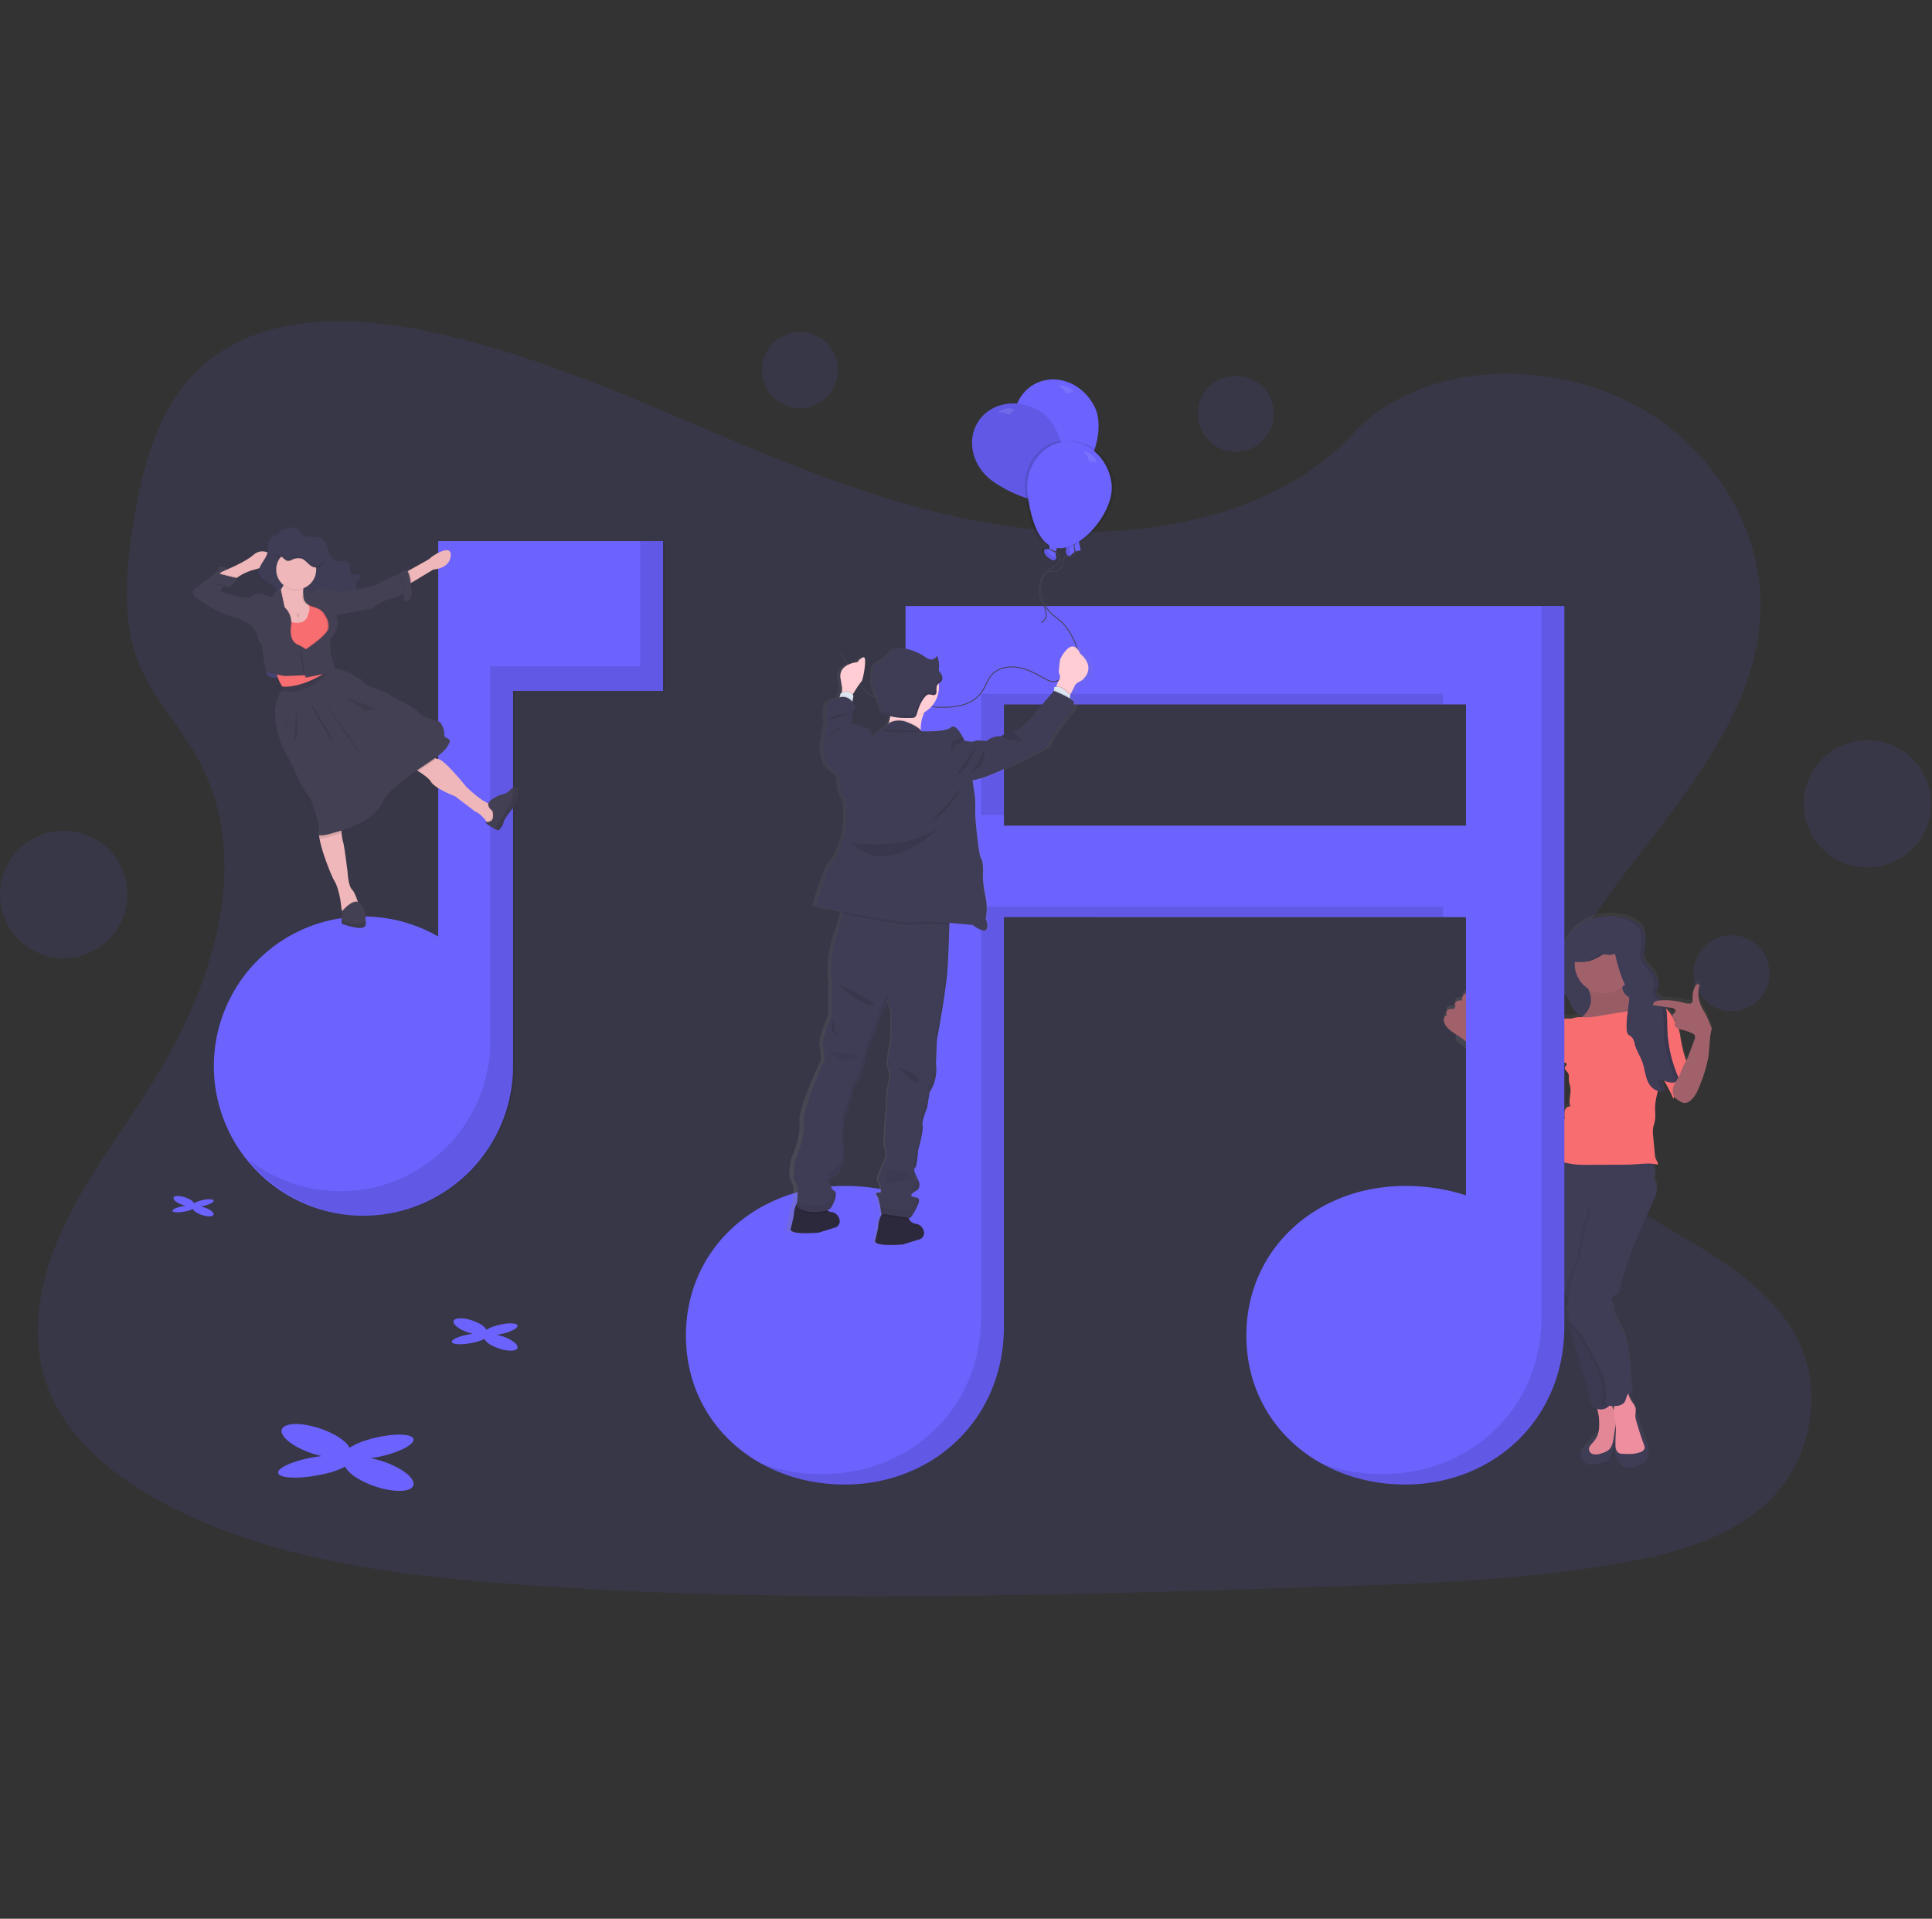 <svg xmlns="http://www.w3.org/2000/svg" xmlns:xlink="http://www.w3.org/1999/xlink" width="864" height="858" viewBox="0 0 864 858">
  <rect x="0" y="0" width="864" height="858" fill="#333333" stroke="none"/>
  <defs>
    <clipPath id="clip-path">
      <rect id="Rectangle_8" data-name="Rectangle 8" width="864" height="858" transform="translate(133 615)" fill="#fff" stroke="#707070" stroke-width="1"/>
    </clipPath>
    <linearGradient id="linear-gradient" x1="-0.232" y1="0.5" x2="0.769" y2="0.5" gradientUnits="objectBoundingBox">
      <stop offset="0" stop-color="gray" stop-opacity="0.251"/>
      <stop offset="0.54" stop-color="gray" stop-opacity="0.122"/>
      <stop offset="1" stop-color="gray" stop-opacity="0.102"/>
    </linearGradient>
    <linearGradient id="linear-gradient-2" x1="-3.46" y1="0.929" x2="-3.46" y2="-0.082" xlink:href="#linear-gradient"/>
  </defs>
  <g id="Mask_Group_4" data-name="Mask Group 4" transform="translate(-133 -615)" clip-path="url(#clip-path)">
    <g id="undraw_compose_music_ovo2" transform="translate(133 758.68)">
      <circle id="Ellipse_1" data-name="Ellipse 1" cx="16.994" cy="16.994" r="16.994" transform="translate(757.354 274.559)" fill="#6c63ff" opacity="0.1"/>
      <circle id="Ellipse_2" data-name="Ellipse 2" cx="28.481" cy="28.481" r="28.481" transform="translate(806.656 187.301)" fill="#6c63ff" opacity="0.1"/>
      <circle id="Ellipse_3" data-name="Ellipse 3" cx="16.994" cy="16.994" r="16.994" transform="translate(340.741 4.828)" fill="#6c63ff" opacity="0.1"/>
      <circle id="Ellipse_4" data-name="Ellipse 4" cx="16.994" cy="16.994" r="16.994" transform="translate(535.675 24.36)" fill="#6c63ff" opacity="0.1"/>
      <circle id="Ellipse_5" data-name="Ellipse 5" cx="28.481" cy="28.481" r="28.481" transform="translate(0 227.819)" fill="#6c63ff" opacity="0.1"/>
      <path id="Path_12" data-name="Path 12" d="M488.663,127.693c-50.849-1.893-99.278-19.524-145.523-38.82S251.082,48.214,201.49,37.992c-31.922-6.576-68.425-7.511-94.148,10.874C82.554,66.591,74.556,97.1,70.282,125.43c-3.237,21.323-5.138,43.762,3.724,63.718,6.152,13.859,17.081,25.5,24.639,38.773,26.3,46.182,7.708,103.136-20.789,148.226C64.5,397.3,48.99,417.474,38.674,439.992s-15.109,48.319-6.1,71.292c8.941,22.785,30.256,39.865,53.348,51.855,46.9,24.427,102.138,31.427,156.044,35.356,119.282,8.768,239.207,4.973,358.811,1.171,44.257-1.406,88.719-2.836,132.261-10.214,24.183-4.086,49.144-10.567,66.7-26.21,22.29-19.854,27.813-53.481,12.877-78.379-25.047-41.767-94.281-52.145-111.81-96.968-9.632-24.67.259-52.153,14.268-75.032,30.036-49.089,80.4-92.152,83.046-148.265,1.823-38.5-22.384-77.122-59.814-95.358C699.06,50.123,644.66,52.527,615.731,84.166,585.938,116.874,533.557,129.374,488.663,127.693Z" transform="translate(-10.885 -33.683)" fill="#6c63ff" opacity="0.1"/>
      <path id="Path_13" data-name="Path 13" d="M337.286,210.236a4.643,4.643,0,0,0,1.045,2.718,15.446,15.446,0,0,0,4.18,3.551v4.258s12.571,10.5,15.156,14.472c2.491,3.787,5.036,7.645,8.58,10.465a7.739,7.739,0,0,0,3.2,1.7h.212a3.323,3.323,0,0,1-1.226.786,2.907,2.907,0,0,0,3.426,2.459,5.726,5.726,0,0,0,1.7-.849l4.981-3.221a14.268,14.268,0,0,0,2.318-1.736c.927-.935,1.571-2.106,2.483-3.064,1.571-1.634,3.8-2.608,4.895-4.573a22.1,22.1,0,0,0,1.226-4.023c.275-.88.676-1.713.943-2.593a9.374,9.374,0,0,0,.322-1.618c.173.149.354.3.542.44.385-.251,1.123.409.951.833s-.589.731-.731,1.171c-.314,1.006.927,1.752,1.446,2.671s.251,2.1.306,3.143.534,2.3.684,3.473c.361,2.734-.99,5.618,0,8.2a2.585,2.585,0,0,0-2.554,1.988,7.526,7.526,0,0,0,.1,3.5,4.808,4.808,0,0,0-2.357,4.392,1.077,1.077,0,0,1-.11.786,1.116,1.116,0,0,1-.448.259,4.431,4.431,0,0,0-2.734,4.117,2.043,2.043,0,0,1-.079.872,2.067,2.067,0,0,1-.644.66,5.123,5.123,0,0,0-1.909,4.007,2.907,2.907,0,0,0,1.351,2.624h.055a14.142,14.142,0,0,0-4.714,8.949,36.738,36.738,0,0,0,.613,9.263h.283v.228a4.124,4.124,0,0,0,.448,1.336,19.138,19.138,0,0,1,1.689,6.883,6.1,6.1,0,0,0,.236,1.736,8.749,8.749,0,0,0,.888,1.524,16.209,16.209,0,0,1,1.642,5.735,45.338,45.338,0,0,0,2,7.519c1.2,3.331,2.821,6.741,2.271,10.214a10.21,10.21,0,0,0-.314,2.522,7.377,7.377,0,0,0,.99,2.648,24.55,24.55,0,0,1,1.1,2.451,1.981,1.981,0,0,0,.487,1.328c.094.259.173.526.251.786s.134.416.2.629a8.093,8.093,0,0,1,.244,1.069l-.047.825v.786a1.957,1.957,0,0,1-.377.7,2.806,2.806,0,0,1-.2.228l-.189.212a1.415,1.415,0,0,0-.212.306h0a1.469,1.469,0,0,0-.063.9,1.434,1.434,0,0,0,.079.354c.2.849.409,1.7.621,2.538.063.259.134.511.2.786.173.66.346,1.328.526,1.988v.086l.118.44.448,1.618c.094.322.189.636.275.959l.346,1.171q.4,1.367.825,2.734c2.8,9.255,5.814,18.456,7.668,27.947a3.009,3.009,0,0,0,1.123,1.681,6.477,6.477,0,0,0,1.956,1.053c.181,1.391.628,3.088.683,3.928.173,2.742.3,5.665-.7,8.163a.66.66,0,0,0-.6.188,24.378,24.378,0,0,0-1.8,1.909L399.9,402.35a6.089,6.089,0,0,0-.833,1.014,3.544,3.544,0,0,0-.354,2.9,3.928,3.928,0,0,0,1.893,2.247,3.144,3.144,0,0,1,.6.338,3.54,3.54,0,0,0,.369.314,1.429,1.429,0,0,0,.786.149,28.056,28.056,0,0,0,6.183-1.053,4.958,4.958,0,0,0,2.554-1.2,4.777,4.777,0,0,0,.872-1.7l.739-2.043a23.259,23.259,0,0,0,1.123-3.811,7.854,7.854,0,0,0-.2-3.928.786.786,0,0,0-.189.322c.181-1.139.354-2.286.534-3.433.055-.338.1-.684.149-1.037.236,3.056-.212,6.136-.071,9.2a10.731,10.731,0,0,0-.306,1.721c.2,2.813,1.375,5.885,3.645,7.558a3.731,3.731,0,0,0,1.249.652,4.412,4.412,0,0,0,1.289,0,16.423,16.423,0,0,0,4.9-.927,6.026,6.026,0,0,0,3.528-3.347,7.853,7.853,0,0,0,.354-2.42,9.3,9.3,0,0,0-.228-2.554,19.481,19.481,0,0,0-1.289-2.978,28.419,28.419,0,0,1-1.461-4.384l-.684-2.491c-.189-.707-.385-1.414-.629-2.106a3.528,3.528,0,0,0-.872-1.658c-.283-.22-.471-.236-.6-.11v-.267a28.161,28.161,0,0,0,.181-2.915c-.188-1.571-1.438-2.852-2.247-4.25a8.3,8.3,0,0,1-.9-2.247c-.047-.173-.079-.338-.11-.519a1.827,1.827,0,0,1,.448-.291l1.4.786c-1.234-9.271-.581-18.99-4.18-27.617-1.571-3.756-4.6-7.668-4.258-11.714a3.3,3.3,0,0,1,.369-5.264c.6-.33,1.351-.487,1.768-1.045a2.851,2.851,0,0,0,.4-1.014,160.734,160.734,0,0,1,7.763-23.3c.7-1.658,1.422-3.3,2.153-4.942l2.436-5.539,2.97-6.741c1.006-2.271,2.019-4.863,1.069-7.15-.377-.9-1.045-1.76-.951-2.726a17.136,17.136,0,0,1,.581-1.8,4.478,4.478,0,0,0-.149-1.956c-.2-.849-.416-1.7-.644-2.538a14.153,14.153,0,0,1,1.893.361c.377-.636-.228-1.375-.6-2.019a6.827,6.827,0,0,1-.684-2.8l-.786-7.928a14.067,14.067,0,0,1-.063-3.3c.157-1.163.605-2.271.833-3.433.432-2.223,0-4.518.141-6.788a30.432,30.432,0,0,1,1.037-5.908c.071-.291.133-.574.2-.864a4.717,4.717,0,0,0,1.139.2h.974a3.139,3.139,0,0,0,.432-.11h.094a4.727,4.727,0,0,0,.464-.181c-.189-.4-.361-.786-.526-1.21-.071-.165-.133-.33-.2-.495s-.181-.464-.259-.7-.157-.432-.228-.644-.118-.361-.173-.542-.149-.495-.22-.786-.141-.519-.212-.786l.118-.244a6.89,6.89,0,0,0,1.3.888c1.571,2.711,2.993,5.5,4.305,8.312a2.64,2.64,0,0,0,.4-1.013,4.862,4.862,0,0,0,.558.715,8.331,8.331,0,0,0,1.831,1.343,4.713,4.713,0,0,0,2.169.786,4.046,4.046,0,0,0,2.773-1.2c2.286-2,3.426-4.981,4.486-7.857a59.146,59.146,0,0,0,3.378-11.573c.644-4.266.369-8.7,1.571-12.838-1.092-2.168-1.784-4.565-3.009-6.663a29.789,29.789,0,0,1-2.074-3.889,13.436,13.436,0,0,1-.369-8.988,1.234,1.234,0,0,0-1.438.079,3.007,3.007,0,0,0-.864,1.257A11.148,11.148,0,0,0,448.6,201a2.106,2.106,0,0,1-.149,1.289,1.618,1.618,0,0,1-1.4.589,12.052,12.052,0,0,1-3.237-.589,30.075,30.075,0,0,0-9.02-.88,7.156,7.156,0,0,0-.786-.786l-.338-.275-.346-.267-.173-.141a3.927,3.927,0,0,1-.33-.291,2.177,2.177,0,0,1-.786-1.375,1.768,1.768,0,0,1,0-.2,1.531,1.531,0,0,1,0-.189,2.65,2.65,0,0,1,.181-.55,3.689,3.689,0,0,1,.173-.354l.086-.181c0-.055.055-.118.086-.173a5.184,5.184,0,0,0,.251-.66,4.831,4.831,0,0,0,.165-.684,5.138,5.138,0,0,0,.071-.7q0-.354,0-.707v-.354a7.143,7.143,0,0,0-.291-1.4,7.752,7.752,0,0,0-.377-1.006,11.121,11.121,0,0,0-.668-1.241,19,19,0,0,0-1.681-2.286l-.464-.542-.471-.534a18.686,18.686,0,0,1-1.367-1.673,6.5,6.5,0,0,1-.786-1.4c-.063-.165-.118-.33-.165-.5a5.107,5.107,0,0,1-.141-.974v-.322a12.093,12.093,0,0,1,.063-1.312c.063-.613.149-1.234.236-1.862.055-.416.118-.833.173-1.249a4.19,4.19,0,0,1,.079-.621c.047-.416.094-.833.126-1.249a11.969,11.969,0,0,0-.2-3.638,6.89,6.89,0,0,0-.369-1.163,7.381,7.381,0,0,0-.786-1.414,10.214,10.214,0,0,0-4.368-3.4,20.114,20.114,0,0,0-4-1.281c-.55-.118-1.092-.22-1.634-.306-8.171-1.312-16.845,1.171-22,7.857a30.481,30.481,0,0,0-5.948,11.652,16.633,16.633,0,0,0,1.878,12.7c1.013,1.571,2.357,2.891,3.245,4.51.739,1.32,1.178,2.8,1.972,4.093a9.664,9.664,0,0,0,4.36,3.669l-.346.314a10.589,10.589,0,0,0-2.444.047c-.833.141-1.642.464-2.483.566-1.037.134-2.1-.071-3.143.063-1.933.251-3.52,1.571-4.989,2.868-1.721,1.5-3.567,3.253-3.7,5.5v.063l-1.155,1.571a6.2,6.2,0,0,0-.723,1.139c-.464,1.092-.2,2.357-.456,3.52a7.526,7.526,0,0,1-.911,2.1,47.2,47.2,0,0,1-3.928,5.861,9.93,9.93,0,0,1-2.443,2.42,4.4,4.4,0,0,1-2.546.723,16.32,16.32,0,0,1-3.724-2.491,24.019,24.019,0,0,1-3.292-4.093c-1.87-2.695,3.928,5.366,2.059,2.663l-16.766-27.939a22.777,22.777,0,0,1-.66-3.975c0-.511-.212-1.186-.731-1.2a.888.888,0,0,0-.589.283,3.41,3.41,0,0,0-1.092,2.907,4.031,4.031,0,0,0-2.569.456,1.469,1.469,0,0,0-.322,2.09v.212a1.116,1.116,0,0,0-.589,1.178,3.991,3.991,0,0,0-2.758.134c-.825.464-1.139,1.823-.338,2.357a2.412,2.412,0,0,0-1.54,2.278Zm105.029,4.007a13,13,0,0,0,1.469.377,23.45,23.45,0,0,1,4.557,1.571,2.5,2.5,0,0,1,1.186.888,2.64,2.64,0,0,1-.141,2.231l-2.074,5.6c-.33.88-.652,1.76-1.061,2.6-.157.338-.338.676-.519,1.006q-.094-.283-.189-.542a45.974,45.974,0,0,1-1.493-5.217c-.346-1.524-.636-3.064-.88-4.6a22.5,22.5,0,0,0-.872-3.913Zm-2.168-4.392.157.11a1.768,1.768,0,0,1,.542.377.841.841,0,0,1,0,.786Zm-3.748-5.4,2.483.361a3.26,3.26,0,0,1,1.674.574,1.124,1.124,0,0,1,.228,1.571,3.746,3.746,0,0,1-.55.369,1.571,1.571,0,0,0-.589,1.626,17.607,17.607,0,0,0-1.422-2.208,10.922,10.922,0,0,0-1.658-1.7C436.509,204.854,436.462,204.65,436.4,204.453ZM412.538,383.061a8.88,8.88,0,0,0,.919,0,8.821,8.821,0,0,0-.149,2.231Z" transform="translate(308.494 100.606)" fill="url(#linear-gradient)"/>
      <path id="Path_14" data-name="Path 14" d="M390.405,164.968c4.313.691,9.106,2.357,10.756,6.4,1.241,3.056.283,6.49,0,9.774a7.417,7.417,0,0,0,.094,2.6,9.122,9.122,0,0,0,2.278,3.575,19.045,19.045,0,0,1,3.284,4.6,6.694,6.694,0,0,1,.22,5.5,4,4,0,0,0-.542,1.446c-.055,1.124,1.116,1.831,1.98,2.546,3.237,2.679,3.1,7.558,3.143,11.785a59.493,59.493,0,0,0,5.625,24.859,7.6,7.6,0,0,1-8.5-1.108,28.627,28.627,0,0,0,1.933,5.563c-2.742,1.328-6.042-.856-7.409-3.567s-1.571-5.877-2.514-8.752-2.742-5.413-3.528-8.312a7.989,7.989,0,0,0-.982-2.781,7.072,7.072,0,0,0-1.729-1.469,16.814,16.814,0,0,1-6.089-8.265,32.39,32.39,0,0,1-10.214,1.179c-3.441-.306-6.906-1.862-8.705-4.785-.786-1.289-1.234-2.773-1.972-4.093-.9-1.618-2.239-2.946-3.253-4.5a16.621,16.621,0,0,1-1.87-12.689,30.255,30.255,0,0,1,5.948-11.636C373.568,166.138,382.242,163.655,390.405,164.968Z" transform="translate(333.927 101.46)" fill="#3a3768"/>
      <path id="Path_15" data-name="Path 15" d="M390.405,164.968c4.313.691,9.106,2.357,10.756,6.4,1.241,3.056.283,6.49,0,9.774a7.417,7.417,0,0,0,.094,2.6,9.122,9.122,0,0,0,2.278,3.575,19.045,19.045,0,0,1,3.284,4.6,6.694,6.694,0,0,1,.22,5.5,4,4,0,0,0-.542,1.446c-.055,1.124,1.116,1.831,1.98,2.546,3.237,2.679,3.1,7.558,3.143,11.785a59.493,59.493,0,0,0,5.625,24.859,7.6,7.6,0,0,1-8.5-1.108,28.627,28.627,0,0,0,1.933,5.563c-2.742,1.328-6.042-.856-7.409-3.567s-1.571-5.877-2.514-8.752-2.742-5.413-3.528-8.312a7.989,7.989,0,0,0-.982-2.781,7.072,7.072,0,0,0-1.729-1.469,16.814,16.814,0,0,1-6.089-8.265,32.39,32.39,0,0,1-10.214,1.179c-3.441-.306-6.906-1.862-8.705-4.785-.786-1.289-1.234-2.773-1.972-4.093-.9-1.618-2.239-2.946-3.253-4.5a16.621,16.621,0,0,1-1.87-12.689,30.255,30.255,0,0,1,5.948-11.636C373.568,166.138,382.242,163.655,390.405,164.968Z" transform="translate(333.927 101.46)" fill="#3f3d56"/>
      <path id="Path_16" data-name="Path 16" d="M395.884,194.919c.244,1.571.534,3.08.888,4.612a44.107,44.107,0,0,0,1.485,5.2,5,5,0,0,1,.464,2.357,4.406,4.406,0,0,1-.574,1.43c-1.972,3.5-4.628,6.875-4.855,10.882a5.855,5.855,0,0,1-.534,2.9q-2.286-4.9-5.036-9.57c-1.917-3.253-4.046-6.537-4.6-10.277a19.487,19.487,0,0,1,.063-5.28,11.494,11.494,0,0,1,1.9-5.555c1.3-1.7,4.871-4.266,7.181-3.74C394.981,188.539,395.539,192.727,395.884,194.919Z" transform="translate(355.648 125.382)" fill="#f86d70"/>
      <path id="Path_17" data-name="Path 17" d="M373.668,220.2a23.41,23.41,0,0,1-7.252-4.054,23.658,23.658,0,0,1-3.292-4.086l-6.058-8.752c-1.438-2.082-2.915-4.266-3.221-6.773a22.29,22.29,0,0,1-6.058-13.749c0-.519-.2-1.186-.723-1.2a.911.911,0,0,0-.6.283,3.418,3.418,0,0,0-1.084,2.907,4.031,4.031,0,0,0-2.569.448c-.723.519-.911,1.8-.134,2.231a1.108,1.108,0,0,0-.786,1.249,3.928,3.928,0,0,0-2.758.134c-.786.464-1.139,1.815-.338,2.357a2.357,2.357,0,0,0-1.571,2.3,4.62,4.62,0,0,0,1.045,2.711c2.357,3.143,6.443,4.384,9.137,7.2a20.873,20.873,0,0,1,2.357,3.143l7.818,11.9c2.483,3.779,5.036,7.629,8.58,10.442a7.763,7.763,0,0,0,3.19,1.7,3.528,3.528,0,0,0,3.355-.927,5.475,5.475,0,0,0,.982-3.347C373.88,224.3,373.535,222.215,373.668,220.2Z" transform="translate(308.434 118.953)" fill="#a1616a"/>
      <path id="Path_18" data-name="Path 18" d="M368.724,285.3a6.792,6.792,0,0,0-.833,1.013,3.543,3.543,0,0,0-.354,2.9,3.929,3.929,0,0,0,1.893,2.239,3.7,3.7,0,0,1,.6.346,3.533,3.533,0,0,0,.369.314,1.429,1.429,0,0,0,.786.149,28.609,28.609,0,0,0,6.183-1.053,4.958,4.958,0,0,0,2.553-1.2,5.082,5.082,0,0,0,.872-1.689l.731-2.043a23.982,23.982,0,0,0,1.131-3.8,7.919,7.919,0,0,0-.2-3.928,1.281,1.281,0,0,0-.275.786,8.7,8.7,0,0,1-1.571,3.81,3.882,3.882,0,0,1-.613.786,4,4,0,0,1-1.839.786,22.6,22.6,0,0,1-3.928.5,1.226,1.226,0,0,1-.534-.063.935.935,0,0,1-.448-.558,2.357,2.357,0,0,1,0-1.571c.354-.99,1.328-1.642,1.8-2.593.346-.7-.134-1.469-.849-.88a21.759,21.759,0,0,0-1.8,1.909Z" transform="translate(339.549 219.019)" fill="#3f3d56"/>
      <path id="Path_19" data-name="Path 19" d="M373.655,278.686c.212,3.292.354,6.843-1.446,9.6-.644,1-1.516,1.831-2.255,2.766a3.244,3.244,0,0,0-.786,1.666,2.549,2.549,0,0,0,2.216,2.459,7.33,7.33,0,0,0,3.559-.511,8.571,8.571,0,0,0,3.025-1.422c1.571-1.328,1.98-3.536,2.294-5.563l.731-4.714a14.851,14.851,0,0,0,.267-3.433,15.289,15.289,0,0,0-.919-3.7l-1.21-3.535a1.665,1.665,0,0,0-.534-.88,1.571,1.571,0,0,0-.919-.165c-1.155.055-4.07.479-4.628,1.7C372.539,274.05,373.576,277.444,373.655,278.686Z" transform="translate(341.391 211.487)" fill="#ee8e9e"/>
      <path id="Path_20" data-name="Path 20" d="M373.655,278.686c.212,3.292.354,6.843-1.446,9.6-.644,1-1.516,1.831-2.255,2.766a3.244,3.244,0,0,0-.786,1.666,2.549,2.549,0,0,0,2.216,2.459,7.33,7.33,0,0,0,3.559-.511,8.571,8.571,0,0,0,3.025-1.422c1.571-1.328,1.98-3.536,2.294-5.563l.731-4.714a14.851,14.851,0,0,0,.267-3.433,15.289,15.289,0,0,0-.919-3.7l-1.21-3.535a1.665,1.665,0,0,0-.534-.88,1.571,1.571,0,0,0-.919-.165c-1.155.055-4.07.479-4.628,1.7C372.539,274.05,373.576,277.444,373.655,278.686Z" transform="translate(341.391 211.487)" opacity="0.05"/>
      <path id="Path_21" data-name="Path 21" d="M358.634,231.087a.293.293,0,0,0,0,.086,3.929,3.929,0,0,0,.44,1.336,19.315,19.315,0,0,1,1.7,6.875A5.819,5.819,0,0,0,361,241.12a9.266,9.266,0,0,0,.888,1.524,16.165,16.165,0,0,1,1.642,5.728,45.27,45.27,0,0,0,2,7.511c1.2,3.323,2.821,6.733,2.271,10.214a10.218,10.218,0,0,0-.314,2.514,7.257,7.257,0,0,0,.982,2.648,24.577,24.577,0,0,1,1.108,2.451c.322.833.668,1.815.935,2.734.322,1.131.542,2.467-.2,3.371a3.831,3.831,0,0,0-.605.739,1.964,1.964,0,0,0,0,1.273q.636,2.687,1.367,5.366c.377,1.4.786,2.789,1.186,4.18,3.033,10.167,6.458,20.231,8.493,30.641.291,1.5,2.208,2.577,3.7,2.9a4.824,4.824,0,0,0,4.25-1.139,2.615,2.615,0,0,0,.3-.291c1.571-1.681,1.783-4.258,1.673-6.584-.526-10.717-5.924-20.522-8.493-30.94a59.581,59.581,0,0,1-1.666-11.479c-.6-12.94-.841-26.611,2.813-39.033.786-2.585,1.658-5.5.291-7.857a7.663,7.663,0,0,0-4.038-2.954,26.006,26.006,0,0,0-20.184.519,6.3,6.3,0,0,0,0,.786,7.958,7.958,0,0,1-.409,3.567,4.377,4.377,0,0,0-.353,1.579Z" transform="translate(330.523 161.544)" fill="#3f3d56"/>
      <path id="Path_22" data-name="Path 22" d="M386.17,278.516l.684,2.491a27.82,27.82,0,0,0,1.453,4.384,19.1,19.1,0,0,1,1.3,2.97,9.6,9.6,0,0,1,.22,2.553,7.8,7.8,0,0,1-.353,2.412,6.026,6.026,0,0,1-3.528,3.347,16.659,16.659,0,0,1-4.895.919,3.932,3.932,0,0,1-1.289,0,3.593,3.593,0,0,1-1.249-.652c-2.271-1.666-3.441-4.714-3.646-7.55a9.284,9.284,0,0,1,.385-1.925c.173-.236,1.894.731,1.155,1.571-1.084,1.2,2.1.581,3.716.479a14.927,14.927,0,0,0,2.106-.346l2.616-.558c.856-.189,1.846-.479,2.145-1.3s-.361-1.8-.872-2.593c-1.375-2.113-1.721-4.714-2.043-7.2-.063-.495-.676-3.677.589-2.687a3.536,3.536,0,0,1,.88,1.658C385.785,277.109,385.973,277.809,386.17,278.516Z" transform="translate(347.276 214.988)" fill="#3f3d56"/>
      <path id="Path_23" data-name="Path 23" d="M364.737,255c.786-.9.526-2.239.2-3.363-.126-.424-.251-.841-.393-1.257l10.285-3.473c0,.919.079,1.839.118,2.758a59.745,59.745,0,0,0,1.666,11.487c2.569,10.41,7.967,20.215,8.493,30.924.118,2.467-.141,5.225-1.964,6.89a4.863,4.863,0,0,1-4.258,1.131c-1.485-.322-3.41-1.4-3.7-2.9-2.035-10.41-5.5-20.475-8.493-30.641q-1.414-4.714-2.553-9.554a2,2,0,0,1,0-1.265A3.834,3.834,0,0,1,364.737,255Z" transform="translate(336.103 186.37)" opacity="0.05"/>
      <path id="Path_24" data-name="Path 24" d="M382.235,273.171c.786,1.4,2.051,2.64,2.239,4.243a24.3,24.3,0,0,1-.181,2.915,9.141,9.141,0,0,0,.432,2.357q1.493,5.421,3.457,10.7a2.931,2.931,0,0,1,.275,1.453,2.561,2.561,0,0,1-1.7,1.7c-2.443,1.045-5.209.974-7.857.864a4.11,4.11,0,0,1-2.216-.518,3.853,3.853,0,0,1-1.249-3.088c-.181-3.339.385-6.694,0-10.017-.126-1.21-.385-2.4-.574-3.6a10.554,10.554,0,0,1,.157-5.028,11.509,11.509,0,0,1,1.878-3.143,9.837,9.837,0,0,1,2.616-2.608c.314-.189,1.2-.786,1.516-.4.165.181.094.668.118.9a8.944,8.944,0,0,0,.181,1.037A8.527,8.527,0,0,0,382.235,273.171Z" transform="translate(347.032 209.042)" fill="#ee8e9e"/>
      <path id="Path_25" data-name="Path 25" d="M379.1,235.267a2.844,2.844,0,0,1,.2,2.357c-.346,1.422-.911,2.781-1.375,4.172a58.059,58.059,0,0,0-1.776,7.582c-.432,2.318-1.343,4.895-.966,7.228a51.5,51.5,0,0,0-5.5,17.136c-.212,1.532,3.2,3.52,3.143,5.068-.126,3.08-2.585,3.323-.786,5.783.086.126-.684,2.876-.581,2.993.739.888,1.673,1.571,2.467,2.428a18.57,18.57,0,0,1,2.6,3.811c4.714,8.47,11.463,18.071,9.373,27.5a1.681,1.681,0,0,0,.9,1.7,4.626,4.626,0,0,0,1.98.456h.33c1.571-1.681,1.784-4.258,1.674-6.584-.526-10.717-5.924-20.522-8.493-30.94a59.6,59.6,0,0,1-1.666-11.479c-.605-12.94-.841-26.611,2.813-39.033.786-2.585,1.658-5.5.291-7.857a7.662,7.662,0,0,0-4.038-2.954,26.006,26.006,0,0,0-20.184.519,6.284,6.284,0,0,0,0,.786,7.959,7.959,0,0,1-.409,3.567,4.377,4.377,0,0,0-.4,1.571s-.189-2.082-.189-2.051c4.2.6,8.587,3.347,12.791,3.928a29.212,29.212,0,0,1,6.411,1.414A2.781,2.781,0,0,1,379.1,235.267Z" transform="translate(330.389 161.536)" opacity="0.05"/>
      <path id="Path_26" data-name="Path 26" d="M408.568,219.636c.566,1.8,1.068,3.614,1.493,5.445a4.449,4.449,0,0,1,.149,1.948,17.1,17.1,0,0,0-.581,1.8c-.094.966.574,1.815.951,2.718.951,2.294-.063,4.879-1.061,7.15l-2.978,6.733-2.436,5.5c-.723,1.642-1.446,3.284-2.145,4.942a160.685,160.685,0,0,0-7.762,23.264,2.852,2.852,0,0,1-.4,1.013c-.417.55-1.163.707-1.768,1.045a3.292,3.292,0,0,0-.361,5.256c-.346,4.046,2.687,7.951,4.251,11.7,3.591,8.642,2.938,18.322,4.18,27.577l-1.4-.786c-1.344.613-1.3,2.514-2.011,3.795-1.084,1.933-3.732,2.208-5.94,2.058a4.634,4.634,0,0,1-1.988-.456,1.674,1.674,0,0,1-.888-1.7c2.082-9.428-4.714-19.053-9.381-27.5a18.312,18.312,0,0,0-2.6-3.8c-.786-.841-1.721-1.571-2.467-2.436-2.066-2.483-2.357-5.987-2.192-9.216a51.634,51.634,0,0,1,5.869-21.763c-.369-2.357.542-4.91.974-7.228a56.769,56.769,0,0,1,1.768-7.582c.464-1.391,1.029-2.75,1.375-4.172a2.845,2.845,0,0,0-.189-2.357,2.765,2.765,0,0,0-1.328-.856,29.563,29.563,0,0,0-6.411-1.414l-14.441-2.074a36.727,36.727,0,0,1-.613-9.255,14.228,14.228,0,0,1,10.214-11.911,2.145,2.145,0,0,1,1.878.118,75.291,75.291,0,0,1,38.239,2.443Z" transform="translate(330.008 154.257)" fill="#3f3d56"/>
      <path id="Path_27" data-name="Path 27" d="M386.99,182.807a7.072,7.072,0,0,0,.629,4.133,6.459,6.459,0,0,0,1.642,1.815,12.17,12.17,0,0,0,4.761,2.357,5.07,5.07,0,0,1,2.844,1.249c1.014,1.226.338,3.072-.526,4.408a11.272,11.272,0,0,1-6.238,5.162c-2.129.581-4.408.228-6.584.6-1.571.275-3.064.927-4.62,1.3a13.632,13.632,0,0,1-12.571-3.5c2.31-1.776,4.714-3.669,5.916-6.333a9,9,0,0,0,.448-6.05c-.558-1.972-1.807-3.928-1.414-5.908s2.357-3.394,4.329-4.078a27.767,27.767,0,0,1,5.445-1.1c1.013-.141,7.48-1.571,7.857-.864.228.4-1.116,2.758-1.281,3.276A12.607,12.607,0,0,0,386.99,182.807Z" transform="translate(338.466 112.996)" fill="#a1616a"/>
      <path id="Path_28" data-name="Path 28" d="M386.99,182.807a7.072,7.072,0,0,0,.629,4.133,6.459,6.459,0,0,0,1.642,1.815,12.17,12.17,0,0,0,4.761,2.357,5.07,5.07,0,0,1,2.844,1.249c1.014,1.226.338,3.072-.526,4.408a11.272,11.272,0,0,1-6.238,5.162c-2.129.581-4.408.228-6.584.6-1.571.275-3.064.927-4.62,1.3a13.632,13.632,0,0,1-12.571-3.5c2.31-1.776,4.714-3.669,5.916-6.333a9,9,0,0,0,.448-6.05c-.558-1.972-1.807-3.928-1.414-5.908s2.357-3.394,4.329-4.078a27.767,27.767,0,0,1,5.445-1.1c1.013-.141,7.48-1.571,7.857-.864.228.4-1.116,2.758-1.281,3.276A12.607,12.607,0,0,0,386.99,182.807Z" transform="translate(338.466 112.996)" opacity="0.05"/>
      <circle id="Ellipse_6" data-name="Ellipse 6" cx="13.113" cy="13.113" r="13.113" transform="translate(704.211 274.292)" fill="#a1616a"/>
      <path id="Path_29" data-name="Path 29" d="M392.925,188.038l-8.886,1.493a33.291,33.291,0,0,1-6.647.668,19.015,19.015,0,0,0-3.661,0c-.841.141-1.642.464-2.491.566-1.037.134-2.09-.063-3.143.071-1.933.244-3.52,1.571-4.989,2.86-1.721,1.493-3.567,3.245-3.693,5.5a1.571,1.571,0,0,0,.1.786,2.3,2.3,0,0,0,.66.691c1.634,1.336,2.553,3.339,3.716,5.107a19.726,19.726,0,0,0,4.415,4.761c.393-.251,1.131.409.959.833s-.589.731-.731,1.171c-.314,1.006.927,1.744,1.438,2.671s.259,2.09.314,3.143.526,2.3.684,3.481c.354,2.726-.99,5.6,0,8.187a2.569,2.569,0,0,0-2.553,1.988,7.5,7.5,0,0,0,.1,3.488,4.8,4.8,0,0,0-2.357,4.384.786.786,0,0,1-.566,1.045,4.423,4.423,0,0,0-2.726,4.109,2.019,2.019,0,0,1-.078.872,1.917,1.917,0,0,1-.644.66,5.123,5.123,0,0,0-1.909,4.007,2.938,2.938,0,0,0,1.351,2.624,24.45,24.45,0,0,0,5.971,1.776A53.656,53.656,0,0,0,373.346,256a51.862,51.862,0,0,0,5.413.165l11.9-.047c3.339,0,6.686,0,10.025-.251,3.143-.2,6.285-.6,9.31.22.377-.636-.228-1.375-.6-2.019a6.764,6.764,0,0,1-.684-2.8l-.746-7.928a13.927,13.927,0,0,1-.063-3.284c.165-1.171.605-2.278.833-3.433.432-2.223,0-4.518.141-6.78a30.248,30.248,0,0,1,1.037-5.9l2.357-9.7a37.466,37.466,0,0,1,1.163-4.863q2.711-6.992,5.7-13.859a1.43,1.43,0,0,0-.1-1.226l-1.964-3.528a22.533,22.533,0,0,0-1.8-2.868,11.353,11.353,0,0,0-6.639-4.078,11.739,11.739,0,0,0-7.715,1.147c-.919.487-1.768,1.092-2.7,1.571A11.056,11.056,0,0,1,392.925,188.038Z" transform="translate(331.321 121.044)" fill="#f86d70"/>
      <path id="Path_30" data-name="Path 30" d="M368.409,190.036l-3.1,4.133a5.264,5.264,0,0,0-.723,1.139c-.471,1.084-.212,2.357-.464,3.5a7.31,7.31,0,0,1-.9,2.1,48.394,48.394,0,0,1-3.928,5.861,10.5,10.5,0,0,1-2.443,2.42,4.054,4.054,0,0,1-3.3.581,2.066,2.066,0,0,1,1.084.982,11.99,11.99,0,0,1,.786,7.668,7.856,7.856,0,0,1-.864,2.514,3.771,3.771,0,0,1-1.972,1.7,2.907,2.907,0,0,0,3.425,2.459,5.727,5.727,0,0,0,1.7-.848l4.973-3.221A13.218,13.218,0,0,0,365,219.295c.927-.927,1.571-2.1,2.483-3.056,1.571-1.626,3.8-2.6,4.895-4.565a21.48,21.48,0,0,0,1.218-4.023c.275-.872.684-1.7.943-2.585a11.549,11.549,0,0,0-1.021-8.281C372.235,194.231,370.247,192.2,368.409,190.036Z" transform="translate(324.284 127.68)" fill="#f86d70"/>
      <path id="Path_31" data-name="Path 31" d="M366.838,178.32a17.191,17.191,0,0,1,4.612-4.8,15.74,15.74,0,0,1,8.32-3.52,8.846,8.846,0,0,1,3.74.613c.063-3.708.982-6.168,3.292-5.8,4.313.691,9.106,2.357,10.756,6.4,1.241,3.056.283,6.49,0,9.774a7.417,7.417,0,0,0,.094,2.6,9.122,9.122,0,0,0,2.278,3.575,19.045,19.045,0,0,1,3.284,4.6,6.694,6.694,0,0,1,.22,5.5,4,4,0,0,0-.542,1.446c-.055,1.124,1.116,1.831,1.98,2.546,3.237,2.679,3.1,7.558,3.143,11.785a59.493,59.493,0,0,0,5.625,24.859,7.6,7.6,0,0,1-8.5-1.108,28.627,28.627,0,0,0,1.933,5.563c-2.742,1.328-6.042-.856-7.409-3.567s-1.571-5.877-2.514-8.752-2.742-5.413-3.528-8.312a7.989,7.989,0,0,0-.982-2.781,7.072,7.072,0,0,0-1.729-1.469c-2.821-2.027,1.336-17.379.236-20.671-1.642.354-4.659-7.566-6.38-15.619a8.132,8.132,0,0,1-3.732.377,4.494,4.494,0,0,0-1.336-.094,3.55,3.55,0,0,0-1.163.471,28.7,28.7,0,0,1-3.968,2.043c-2.844,1.061-5.979.919-9,.786a8.926,8.926,0,0,1,1.273-6.435Z" transform="translate(337.53 101.613)" fill="#3a3768"/>
      <path id="Path_32" data-name="Path 32" d="M366.838,178.32a17.191,17.191,0,0,1,4.612-4.8,15.74,15.74,0,0,1,8.32-3.52,8.846,8.846,0,0,1,3.74.613c.063-3.708.982-6.168,3.292-5.8,4.313.691,9.106,2.357,10.756,6.4,1.241,3.056.283,6.49,0,9.774a7.417,7.417,0,0,0,.094,2.6,9.122,9.122,0,0,0,2.278,3.575,19.045,19.045,0,0,1,3.284,4.6,6.694,6.694,0,0,1,.22,5.5,4,4,0,0,0-.542,1.446c-.055,1.124,1.116,1.831,1.98,2.546,3.237,2.679,3.1,7.558,3.143,11.785a59.493,59.493,0,0,0,5.625,24.859,7.6,7.6,0,0,1-8.5-1.108,28.627,28.627,0,0,0,1.933,5.563c-2.742,1.328-6.042-.856-7.409-3.567s-1.571-5.877-2.514-8.752-2.742-5.413-3.528-8.312a7.989,7.989,0,0,0-.982-2.781,7.072,7.072,0,0,0-1.729-1.469c-2.821-2.027,1.336-17.379.236-20.671-1.642.354-4.659-7.566-6.38-15.619a8.132,8.132,0,0,1-3.732.377,4.494,4.494,0,0,0-1.336-.094,3.55,3.55,0,0,0-1.163.471,28.7,28.7,0,0,1-3.968,2.043c-2.844,1.061-5.979.919-9,.786a8.926,8.926,0,0,1,1.273-6.435Z" transform="translate(337.53 101.613)" fill="#3f3d56"/>
      <g id="Group_5" data-name="Group 5" transform="translate(705.468 266.365)" opacity="0.1">
        <path id="Path_33" data-name="Path 33" d="M401.785,237.879a59.617,59.617,0,0,1-5.625-24.859c0-4.2.118-9.082-3.143-11.785-.864-.715-2.035-1.422-1.988-2.546a4.014,4.014,0,0,1,.55-1.446,6.726,6.726,0,0,0-.22-5.5,19.048,19.048,0,0,0-3.284-4.6,9.139,9.139,0,0,1-2.286-3.575,7.811,7.811,0,0,1-.094-2.6c.322-3.284,1.289-6.718,0-9.774-1.571-3.928-6.136-5.594-10.339-6.325a2.357,2.357,0,0,1,1.131-.071c4.313.691,9.106,2.357,10.756,6.4,1.241,3.056.283,6.49,0,9.774a7.418,7.418,0,0,0,.094,2.6,9.122,9.122,0,0,0,2.278,3.575,19.045,19.045,0,0,1,3.284,4.6,6.694,6.694,0,0,1,.22,5.5,4,4,0,0,0-.542,1.446c-.055,1.124,1.116,1.831,1.98,2.546,3.237,2.679,3.1,7.558,3.143,11.785a59.49,59.49,0,0,0,5.625,24.859,7.346,7.346,0,0,1-4.164.786A7.11,7.11,0,0,0,401.785,237.879Z" transform="translate(-357.685 -164.765)"/>
        <path id="Path_34" data-name="Path 34" d="M386.115,205.763a28.118,28.118,0,0,1-1.933-5.563,7.175,7.175,0,0,0,1.862,1.234,29.239,29.239,0,0,0,1.571,4.329,4.117,4.117,0,0,1-2.538.322,3.993,3.993,0,0,0,1.037-.322Z" transform="translate(-348.575 -128.195)"/>
        <path id="Path_35" data-name="Path 35" d="M374.834,167.955a9.05,9.05,0,0,0-2.5-.589h.3a8.786,8.786,0,0,1,2.216.165C374.841,167.656,374.834,167.8,374.834,167.955Z" transform="translate(-360.801 -162.095)"/>
        <path id="Path_36" data-name="Path 36" d="M371.766,175.507a28.771,28.771,0,0,0,3.976-2.043,3.489,3.489,0,0,1,1.163-.471,4.289,4.289,0,0,1,1.226.071,4.917,4.917,0,0,0-.849.4,28.69,28.69,0,0,1-3.968,2.043,17.9,17.9,0,0,1-6.655.864A15.768,15.768,0,0,0,371.766,175.507Z" transform="translate(-366.659 -156.291)"/>
        <path id="Path_37" data-name="Path 37" d="M375.149,172.83l.071.354a7.7,7.7,0,0,1-1.948.055,8.643,8.643,0,0,0,1.878-.409Z" transform="translate(-359.836 -156.442)"/>
      </g>
      <path id="Path_38" data-name="Path 38" d="M392.1,226.72a4.793,4.793,0,0,0,1.289,3.834,8.538,8.538,0,0,0,1.823,1.344,4.949,4.949,0,0,0,2.169.786,4.094,4.094,0,0,0,2.773-1.21c2.286-2,3.426-4.973,4.478-7.818a58.658,58.658,0,0,0,3.386-11.557c.644-4.266.369-8.69,1.571-12.83-1.084-2.168-1.776-4.557-3.009-6.647a31.327,31.327,0,0,1-2.074-3.889,13.436,13.436,0,0,1-.369-8.972,1.21,1.21,0,0,0-1.43.071,3.008,3.008,0,0,0-.864,1.257,11.134,11.134,0,0,0-.856,5.272,2.1,2.1,0,0,1-.149,1.289,1.618,1.618,0,0,1-1.4.589,12.412,12.412,0,0,1-3.237-.581,30,30,0,0,0-9.97-.825,4.714,4.714,0,0,0-1.948.471,1.807,1.807,0,0,0-1,1.626l7.967,1.171a3.293,3.293,0,0,1,1.681.574,1.139,1.139,0,0,1,.228,1.571,3.142,3.142,0,0,1-.55.361,1.642,1.642,0,0,0,.063,2.624,1.681,1.681,0,0,1,.542.377c.33.44-.1,1.014-.244,1.571a1.949,1.949,0,0,0,.958,1.988,7.007,7.007,0,0,0,2.223.746,23.43,23.43,0,0,1,4.557,1.571,2.5,2.5,0,0,1,1.186.888,2.664,2.664,0,0,1-.141,2.231l-2.074,5.594c-.33.88-.652,1.752-1.061,2.6-.526,1.092-1.179,2.121-1.721,3.213a32.077,32.077,0,0,0-1.3,3.143C394.548,221.99,392.466,223.7,392.1,226.72Z" transform="translate(355.971 116.868)" fill="#a1616a"/>
      <path id="Path_39" data-name="Path 39" d="M268.654,96.34V359.865a87.29,87.29,0,0,0-27.208-4.2c-39.182,0-71,27.727-71,66.908s31.82,66.6,71,66.6,71.2-28.85,71.2-70.711v-183H519.278v124.4a87.25,87.25,0,0,0-27.208-4.2c-39.182,0-71,27.727-71,66.908s31.82,66.6,71,66.6,71.2-28.85,71.2-70.711V96.34Zm250.631,98.21H312.652V140.338H519.286Z" transform="translate(136.308 30.983)" fill="#6c63ff"/>
      <path id="Path_40" data-name="Path 40" d="M166.885,82.034V258.891a66.9,66.9,0,1,0,33.47,57.826V149.053h67.1V82.034Z" transform="translate(29.087 16.218)" fill="#6c63ff"/>
      <path id="Path_41" data-name="Path 41" d="M134.343,295.98a42.692,42.692,0,0,0-12.3-4.353,56.229,56.229,0,0,0,9.2-2.066c7.99-2.53,12.021-5.924,9-7.582s-11.958-.958-19.948,1.571a30.8,30.8,0,0,0-7.66,3.4c-.825-1.752-3.072-3.787-6.576-5.712-7.071-3.928-16.641-5.869-21.308-4.392s-2.695,5.83,4.408,9.735a42.526,42.526,0,0,0,11,4.093,64.689,64.689,0,0,0-7.582,1.343c-8.7,2.09-13.726,5.24-11.235,7.071s11.573,1.571,20.271-.5a37.883,37.883,0,0,0,9.114-3.221c.715,1.807,3,3.928,6.694,5.979,7.071,3.928,16.641,5.869,21.308,4.392S141.414,299.877,134.343,295.98Z" transform="translate(43.691 216.765)" fill="#6c63ff"/>
      <path id="Path_42" data-name="Path 42" d="M144.951,262.582a20.823,20.823,0,0,0-5.963-2.114,28.058,28.058,0,0,0,4.463-1c3.881-1.234,5.838-2.876,4.368-3.685s-5.806-.464-9.687.786a15.455,15.455,0,0,0-3.716,1.65,7.485,7.485,0,0,0-3.19-2.773c-3.449-1.893-8.085-2.844-10.347-2.129s-1.3,2.836,2.137,4.714a20.6,20.6,0,0,0,5.358,1.98,32.194,32.194,0,0,0-3.685.66c-4.219,1.006-6.663,2.538-5.453,3.418s5.618.786,9.837-.244a18.684,18.684,0,0,0,4.431-1.571,7.059,7.059,0,0,0,3.245,2.9c3.449,1.893,8.077,2.852,10.347,2.137S148.4,264.476,144.951,262.582Z" transform="translate(83.139 192.745)" fill="#6c63ff"/>
      <path id="Path_43" data-name="Path 43" d="M73.753,232.135A13.065,13.065,0,0,0,70,230.815a16.354,16.354,0,0,0,2.813-.629c2.428-.786,3.653-1.8,2.734-2.3s-3.63-.291-6.058.479a9.65,9.65,0,0,0-2.357,1.029,4.6,4.6,0,0,0-2-1.729c-2.153-1.186-5.052-1.783-6.474-1.336S57.874,228.1,60,229.283a12.794,12.794,0,0,0,3.355,1.241,19.363,19.363,0,0,0-2.31.417c-2.64.628-4.172,1.571-3.418,2.137s3.52.479,6.16-.149a11.737,11.737,0,0,0,2.773-.982,4.376,4.376,0,0,0,2.027,1.815c2.161,1.186,5.06,1.783,6.474,1.336S75.905,233.321,73.753,232.135Z" transform="translate(19.68 164.982)" fill="#6c63ff"/>
      <path id="Path_44" data-name="Path 44" d="M249.612,82.034v56.019h-67.1V305.717A66.995,66.995,0,0,1,73.942,358.271a67,67,0,0,0,119.572-41.555V149.053h67.1V82.034Z" transform="translate(36.713 16.218)" opacity="0.1"/>
      <path id="Path_45" data-name="Path 45" d="M67.226,94.237l.228,1.713L74.878,97s.6-.456,1.571-1.076a23.077,23.077,0,0,1,7.228-3.363c3.889-.786,16.256-6.325,12.272-6.686s-3.575.464-3.575.464-4.392-4.313-8.925-.369c-3.441,2.993-11,6.215-14.449,7.59C67.9,93.994,67.226,94.237,67.226,94.237Z" transform="translate(29.782 18.566)" fill="#efb7b9"/>
      <path id="Path_46" data-name="Path 46" d="M87.394,79.98a12.571,12.571,0,0,1,3.559-.911A4.329,4.329,0,0,1,94.339,80.2c.479.495.786,1.131,1.257,1.634,2.263,2.42,6.655.613,9.381,2.491,1.673,1.163,2.192,3.355,2.789,5.311s1.681,4.1,3.677,4.518a10.9,10.9,0,0,0,2.9-.11,2.852,2.852,0,0,1,2.608.959c.927,1.406-.354,3.756.99,4.761,1.2.888,3.378-.354,4.219.88a1.838,1.838,0,0,1-.291,2.043A14.194,14.194,0,0,0,120.5,104.4a2.593,2.593,0,0,0,2.553,3.787c.849-.086,1.752-.566,2.491-.149a1.76,1.76,0,0,1,.786,1.391,3.653,3.653,0,0,1-3.284,3.842c-1.446.094-2.773-.691-4.062-1.351s-2.8-1.218-4.141-.668a6.4,6.4,0,0,0-1.666,1.171,18.235,18.235,0,0,1-5.123,3.033c-1.634.644-3.536,1.029-5.107.228-1.768-.9-2.679-3.1-4.549-3.771s-4.007.581-5.8,1.642-4.188,1.948-5.806.644c-1.744-1.406-1.21-4.227-2.271-6.2a6.089,6.089,0,0,0-1.7-1.878c-1.194-.919-2.553-1.611-3.756-2.514a6.285,6.285,0,0,1-2.561-3.6c-.354-1.783.495-3.567,1.461-5.107s2.09-3.048,2.4-4.832c.236-1.336,0-2.726.306-4.046A4.989,4.989,0,0,1,83.913,82.6c.88-.3,1.037-.22,1.485-1A3.143,3.143,0,0,1,87.394,79.98Z" transform="translate(39.273 13.134)" fill="#3f3d56"/>
      <g id="Group_6" data-name="Group 6" transform="translate(115.705 108.679)" opacity="0.1">
        <path id="Path_47" data-name="Path 47" d="M96.5,87.165a6.686,6.686,0,0,1,.141,2.357,6.372,6.372,0,0,1-.141-2.357Z" transform="translate(-55.766 -87.165)"/>
        <path id="Path_48" data-name="Path 48" d="M98.361,93.536a2.569,2.569,0,0,0-.267.864,2.655,2.655,0,0,1,.094-2.2,13.978,13.978,0,0,1,1.367-1.7,2.9,2.9,0,0,0,.393-.786l.063.071a1.839,1.839,0,0,1-.283,2.035,14.044,14.044,0,0,0-1.367,1.721Z" transform="translate(-54.267 -84.54)"/>
        <path id="Path_49" data-name="Path 49" d="M78.9,92.184c1.2.911,2.553,1.571,3.748,2.522a5.986,5.986,0,0,1,1.7,1.878c1.061,1.972.526,4.793,2.271,6.2,1.618,1.3,4.023.424,5.814-.644s3.834-2.357,5.79-1.642,2.781,2.868,4.557,3.771c1.571.786,3.465.409,5.107-.228a18.307,18.307,0,0,0,5.115-3.033,6.757,6.757,0,0,1,1.666-1.179c1.343-.542,2.86,0,4.148.676a7.971,7.971,0,0,0,4.054,1.351,3.693,3.693,0,0,0,3.261-3.229,2.357,2.357,0,0,1,.173.691,3.646,3.646,0,0,1-3.261,3.866c-1.438.094-2.773-.691-4.054-1.344s-2.8-1.218-4.148-.676a6.939,6.939,0,0,0-1.666,1.171,18.33,18.33,0,0,1-5.115,3.041c-1.634.636-3.543,1.021-5.107.228-1.776-.9-2.679-3.1-4.557-3.771s-4.007.574-5.79,1.642-4.2,1.948-5.814.636c-1.744-1.406-1.21-4.219-2.271-6.2a6.05,6.05,0,0,0-1.7-1.87c-1.186-.919-2.546-1.611-3.748-2.522a6.285,6.285,0,0,1-2.569-3.6,4.25,4.25,0,0,1-.079-.943A6.568,6.568,0,0,0,78.9,92.184Z" transform="translate(-76.427 -85.294)"/>
      </g>
      <path id="Path_50" data-name="Path 50" d="M80.581,110.69l-2.695.574s2.656,4.368,6.749,1.5S80.581,110.69,80.581,110.69Z" transform="translate(40.783 45.688)" fill="#4c4981"/>
      <path id="Path_51" data-name="Path 51" d="M80.581,110.69l-2.695.574s2.656,4.368,6.749,1.5S80.581,110.69,80.581,110.69Z" transform="translate(40.783 45.688)" opacity="0.1"/>
      <path id="Path_52" data-name="Path 52" d="M108,133.82s3.74,1.933,7.22,4.172c2.5,1.571,4.863,3.355,5.633,4.667,1.854,3.143,10.866,6.553,10.866,6.553l8.941,6.8c2.106.7,4.156,3.261,5,4.408.251.346.4.566.4.566l3.583-.464,1.886-2.451s.479-5.405-3.245-5.343a5.122,5.122,0,0,1-2.1-.542c-4.007-1.768-9.609-7.346-9.609-7.346s-9.522-11.9-12.374-12.288a4.714,4.714,0,0,1-.9-.228c-2.9-1.014-7.071-4.753-7.071-4.753Z" transform="translate(71.86 63.216)" fill="#efb7b9"/>
      <path id="Path_53" data-name="Path 53" d="M89.916,154.614c.951,5.712,5.28,16.633,6.67,18.911,1.728,2.821,2.632,8.47,2.632,8.47l.511,3.928a4.557,4.557,0,0,0,.566,1.524,8.315,8.315,0,0,0,.5.786l7.173-2.208s-.416-1.65-1.045-3.543-1.571-4.274-2.467-5.154c-1.752-1.721-2.011-7.794-2.011-7.794s-1.461-11.675-1.909-13.144a20.271,20.271,0,0,1-.786-4.306c-.071-.786-.118-1.681-.126-2.695a55.074,55.074,0,0,0-1.131-8.642l-8.367,1.516-.22,9.357a6.238,6.238,0,0,0,.008,2.993Z" transform="translate(53.007 76.811)" fill="#efb7b9"/>
      <path id="Path_54" data-name="Path 54" d="M126.53,147.921c.251.346.4.566.4.566l3.583-.464,1.886-2.451s.479-5.405-3.245-5.343a5.121,5.121,0,0,1-2.1-.542c-.306,1.618,1.508,2.962,1.508,2.962s.786.55.574,3.088C129.02,147.465,127.488,147.835,126.53,147.921Z" transform="translate(90.985 75.718)" opacity="0.1"/>
      <path id="Path_55" data-name="Path 55" d="M126.336,151.938c.236.872,2.5,2.153,4.07,2.954.786.393,1.375.668,1.493.731.361.181,2.263-1.933,2.522-3.638s4.793-7.008,4.793-7.008a19.014,19.014,0,0,0,1.681-6.639c.173-2.318-.786-2.506-1.925-1.98a7.613,7.613,0,0,0-2.153,1.689,5.751,5.751,0,0,1-2.789,1.446,13.647,13.647,0,0,0-4.015,1.713c-1.1.707-2.168,1.571-2.357,2.357-.416,1.673,1.485,3.088,1.485,3.088s.786.55.574,3.088S126.313,151.859,126.336,151.938Z" transform="translate(90.786 72.031)" fill="#444053"/>
      <path id="Path_56" data-name="Path 56" d="M128.339,154.892c.786.393,1.375.668,1.493.731.361.181,2.263-1.933,2.522-3.638s4.793-7.008,4.793-7.008a19.014,19.014,0,0,0,1.681-6.639c.173-2.318-.786-2.506-1.925-1.98-.189,1.839-.652,5.413-1.571,7.275C134.184,145.849,129.588,152.967,128.339,154.892Z" transform="translate(92.853 72.031)" opacity="0.1"/>
      <path id="Path_57" data-name="Path 57" d="M95.139,166.156l-.071.134a8.3,8.3,0,0,0,.5.786l7.173-2.208s-.416-1.65-1.045-3.543c-2.836-.786-6.906,4.172-6.906,4.172Z" transform="translate(58.233 97.961)" opacity="0.1"/>
      <path id="Path_58" data-name="Path 58" d="M94.833,171.326s5.987,2.1,8.642,1.776c2.051-.244,2.137-1.194,2-3.143-.047-.629-.11-1.351-.149-2.184-.134-3.457-1.524-4.156-1.524-4.156-2.278-5.971-8.839,2.043-8.839,2.043l.338.66a7.228,7.228,0,0,0-.668,3.261,9.522,9.522,0,0,0,.2,1.744Z" transform="translate(58.059 98.134)" fill="#444053"/>
      <path id="Path_59" data-name="Path 59" d="M94.832,167.174s5.987,2.1,8.642,1.776c2.051-.244,2.137-1.194,2-3.143a6.34,6.34,0,0,1-4.879,1.4,19.2,19.2,0,0,1-5.963-1.776,9.522,9.522,0,0,0,.2,1.744Z" transform="translate(58.061 102.286)" opacity="0.1"/>
      <path id="Path_60" data-name="Path 60" d="M80.124,100.225l2.357,10.214.479,2.106,4.329.55,4.463.566,4.855-1.76s1.351-4.62.236-8.085a5.123,5.123,0,0,0-2.247-2.962,4.99,4.99,0,0,1-.935-.723,4.1,4.1,0,0,1-.786-1.124,4.643,4.643,0,0,1-.416-1.626,11.612,11.612,0,0,1,1.5-5.775s-10.292-3.512-9.491-1.241c.526,1.469-.927,4.031-2.011,5.649-.589.872-1.069,1.477-1.069,1.477Z" transform="translate(43.093 24.026)" fill="#efb7b9"/>
      <circle id="Ellipse_7" data-name="Ellipse 7" cx="8.941" cy="8.941" r="8.941" transform="translate(123.564 102.433)" opacity="0.1"/>
      <circle id="Ellipse_8" data-name="Ellipse 8" cx="8.941" cy="8.941" r="8.941" transform="translate(123.524 102.103)" fill="#efb7b9"/>
      <path id="Path_61" data-name="Path 61" d="M80.948,129.435a21.882,21.882,0,0,0,2.357,5.075l12.484,3.064,8.917-9.334v-.063c-.275-.872-3.677-11.879-1.218-14.59,2.577-2.821,1.571-10.779,1.571-10.779s-4.455-5.123-5.358-6.364-6.686-2.216-6.686-2.216c.291.393.558.786.786,1.124a11,11,0,0,1,1.422,3.017,4.51,4.51,0,0,1-.118,3.276,3.6,3.6,0,0,0-.306.841c-.974,4.266-5.421,3.669-7.189,3.245-.456-.11-.739-.2-.739-.2l-4.251.134-2.671.086s1.218,21.04.927,22.714a2.687,2.687,0,0,0,.071.974Z" transform="translate(42.914 28.804)" fill="#f86d70"/>
      <path id="Path_62" data-name="Path 62" d="M80.013,101.05l7.739-1.014h-.141c-.456-.11-.731-.2-.731-.2l-4.258.134-2.663.086S79.974,100.4,80.013,101.05Z" transform="translate(42.922 34.586)" fill="#925978"/>
      <path id="Path_63" data-name="Path 63" d="M64.771,81.7l3.355.817,5.288-.691,1.375-1.438Z" transform="translate(66.846 82.959)" fill="#925978"/>
      <path id="Path_64" data-name="Path 64" d="M67.52,81.849l1.516.369.621-.652Z" transform="translate(69.683 84.176)" fill="#925978"/>
      <path id="Path_65" data-name="Path 65" d="M80.94,130.964c2,.2,3.834.306,3.834.306l10.285-.385v-10.74a15.234,15.234,0,0,0-4.148-2.734c-1.791-.621-3.928-2.522-3.5-7.535a7.184,7.184,0,0,1,.086-.9,11.531,11.531,0,0,0,.094-1.689,9.035,9.035,0,0,0-2.852-6.615,1.36,1.36,0,0,0-.149-.134l-1.673-7.794a1.667,1.667,0,0,0-.338.047c-.589.872-1.069,1.477-1.069,1.477l-1.234,2.7,2.357,10.214-2.671.086s1.218,21.04.927,22.714A2.686,2.686,0,0,0,80.94,130.964Z" transform="translate(42.922 27.275)" opacity="0.1"/>
      <path id="Path_66" data-name="Path 66" d="M89.887,131.329l10.285-.377V120.2a15.328,15.328,0,0,0-4.141-2.734c-1.893-.66-4.148-2.734-3.418-8.43a9.326,9.326,0,0,0-2.734-8.352l-.157-.134L88.049,92.76A3.622,3.622,0,0,0,85.4,94.276a6.639,6.639,0,0,1-.621.911,1.571,1.571,0,0,1-2.066.613c-1.084-.479-5.751-2.451-6.8-.519s-1.241,13.443-1.241,13.443A8.792,8.792,0,0,1,77.7,113.7c.715,3.292,1.909,3.371,1.909,3.371L80.9,126.5s1.171,2.051.3,3.182" transform="translate(37.471 27.287)" fill="#444053"/>
      <path id="Path_67" data-name="Path 67" d="M79.649,95.168l1.752,5.248,3.347.291-.157-.134-1.673-7.794A3.622,3.622,0,0,0,80.27,94.3a6.64,6.64,0,0,1-.621.872Z" transform="translate(42.603 27.307)" fill="#444053"/>
      <path id="Path_68" data-name="Path 68" d="M67.226,89.53l.228,1.713L74.878,92.3s.6-.456,1.571-1.076c-.786-.181-4.478-.982-6.411-1.571-.715-.22-1.186-.409-1.2-.534s.047-.149.165-.244C67.9,89.287,67.226,89.53,67.226,89.53Z" transform="translate(29.782 23.273)" opacity="0.1"/>
      <path id="Path_69" data-name="Path 69" d="M63.966,101.817S72.38,108.2,77.6,109.233c0,0,7.338,2.168,10.214,4.714l3.143-12.115L89.029,100.5s-2.3,1.422-4.282.951-4.172-.786-4.172-.786a32.26,32.26,0,0,0-5.335-1.461c-1.414-.118-.841-1.956.574-2.931a3.072,3.072,0,0,1,.589-.33,1.823,1.823,0,0,0,2.357.534,5.382,5.382,0,0,0,1.383-1.289h0a17.94,17.94,0,0,0,1.571-2.357s-4.392-.943-6.576-1.618c-.715-.22-1.186-.409-1.2-.534-.063-.5,3.928-2.09,3.928-2.09s-3.41-1.65-4.793-.448c0,0,.9.668.173,1.328s-9.428,7.362-9.428,7.362S59.519,98.949,63.966,101.817Z" transform="translate(24.337 22.073)" fill="#444053"/>
      <path id="Path_70" data-name="Path 70" d="M66.5,93.643l4.659.668a3.073,3.073,0,0,1,.589-.33,1.823,1.823,0,0,0,2.357.534,5.381,5.381,0,0,0,1.383-1.289h0a18.418,18.418,0,0,0,1.273-1.988s-4.392-.943-6.576-1.618Z" transform="translate(29.036 24.047)" opacity="0.1"/>
      <path id="Path_71" data-name="Path 71" d="M66.634,93.461l4.958.715a1.823,1.823,0,0,0,2.357.534c1.422-.786,2.954-3.661,2.954-3.661s-4.392-.943-6.576-1.618Z" transform="translate(29.171 23.852)" fill="#444053"/>
      <path id="Path_72" data-name="Path 72" d="M116.255,127.593,108,133.839s3.74,1.933,7.22,4.172c3.041-2.058,5.908-3.928,8.085-5.665C120.4,131.293,116.255,127.593,116.255,127.593Z" transform="translate(71.86 63.236)" opacity="0.1"/>
      <path id="Path_73" data-name="Path 73" d="M89.916,154.614a27.979,27.979,0,0,0,6.05-1.446s1.524-.33,3.787-1.084c-.071-.786-.118-1.681-.126-2.695a55.07,55.07,0,0,0-1.131-8.642l-8.367,1.516-.22,9.357A6.238,6.238,0,0,0,89.916,154.614Z" transform="translate(53.007 76.811)" opacity="0.1"/>
      <path id="Path_74" data-name="Path 74" d="M85.016,148.449C86.7,150.939,91.3,161.53,91.3,161.53a45.047,45.047,0,0,0,3.5,5.4c1.831,2.3,3.1,7.48,4.486,11.62s-.409,3.363-.212,5.5,8.061-.629,8.061-.629,16.067-3.536,20.978-13.357,24.521-18.715,28.489-24.238-1.124-3.245-.927-6.238a8.465,8.465,0,0,0-2.066-5.5s-7.4-2.09-8.6-3.543-7.11-5.091-7.11-5.091-5.57-2.412-6.285-3.253-7.315-3.449-9.334-3.928-4-3.378-4-3.378-1.249.165-3.1-1.626-9.593-3.331-9.593-3.331c-13.223,9.742-22.36,8.383-22.36,8.383l-.212,1.838C75.988,129.317,83.335,145.958,85.016,148.449Z" transform="translate(42.995 45.012)" fill="#444053"/>
      <path id="Path_75" data-name="Path 75" d="M81.5,120.117s11.432,3.763,22.58-10.159c-13.231,9.7-22.368,8.336-22.368,8.336Z" transform="translate(44.514 45.036)" opacity="0.1"/>
      <path id="Path_76" data-name="Path 76" d="M91.182,118.156s15.352,22.164,16.3,22.973S91.992,117.881,91.182,118.156Z" transform="translate(54.506 53.495)" opacity="0.1"/>
      <path id="Path_77" data-name="Path 77" d="M87.691,117.32s10.63,16.5,10.418,18.731C98.109,136.05,87.848,120.187,87.691,117.32Z" transform="translate(50.903 52.634)" opacity="0.1"/>
      <path id="Path_78" data-name="Path 78" d="M85.147,119.551s1.964,9.232-.99,14.464Z" transform="translate(47.255 54.936)" opacity="0.1"/>
      <path id="Path_79" data-name="Path 79" d="M83.152,119.814s-.126,7.99-1.021,9.632Z" transform="translate(45.164 55.208)" opacity="0.1"/>
      <path id="Path_80" data-name="Path 80" d="M75.96,82.626l14.119,5.531-5.17.676Z" transform="translate(78.394 85.269)" opacity="0.1"/>
      <path id="Path_81" data-name="Path 81" d="M83.252,88.662c.707.471,1.3,1.218,2.137,1.328a3.363,3.363,0,0,0,1.736-.424,6.386,6.386,0,0,1,4.455-.6c2.074.684,3.213,3.072,5.28,3.779a3.763,3.763,0,0,0,1.98.11,3.834,3.834,0,0,0,1.116-.456,3.591,3.591,0,0,0,1.571-2.231,4.62,4.62,0,0,0-1.571-4.353,9.64,9.64,0,0,0-4.392-2c-4.148-.919-8.462-.613-12.7-.291a1.847,1.847,0,0,0-.99.259c-.644.479-1.744,2.891-1.516,3.708C80.675,88.552,83.134,87.766,83.252,88.662Z" transform="translate(43.305 17.424)" opacity="0.1"/>
      <path id="Path_82" data-name="Path 82" d="M83.232,88.5c.707.464,1.289,1.218,2.137,1.328A3.323,3.323,0,0,0,87.1,89.4a6.392,6.392,0,0,1,4.455-.6c2.074.691,3.213,3.08,5.28,3.779a3.693,3.693,0,0,0,1.98.11,3.614,3.614,0,0,0,1.116-.448A3.677,3.677,0,0,0,101.546,90a4.643,4.643,0,0,0-1.611-4.361,9.671,9.671,0,0,0-4.392-1.988c-4.148-.927-8.454-.613-12.7-.3a1.87,1.87,0,0,0-.99.267c-.636.471-1.744,2.891-1.516,3.708C80.655,88.423,83.114,87.59,83.232,88.5Z" transform="translate(43.286 17.255)" fill="#3f3d56"/>
      <path id="Path_83" data-name="Path 83" d="M108.647,94.034,110,99.494l1.752-1.061,9.522-5.743s7.213-.267,7.77-6.065-8.014-.055-8.47.385-1.493,1.218-1.493,1.218l-8.862,4.95Z" transform="translate(72.53 18.298)" fill="#efb7b9"/>
      <path id="Path_84" data-name="Path 84" d="M108.647,89.4,110,94.863l1.752-1.061c-.385-2.467-.99-4.714-1.571-5.264Z" transform="translate(72.53 22.93)" opacity="0.1"/>
      <path id="Path_85" data-name="Path 85" d="M85.518,120.024l1.941,11.392,11.487-2.381c-.275-.872-3.677-11.879-1.218-14.59,2.577-2.821,1.571-10.779,1.571-10.779s-4.455-5.123-5.358-6.364-6.686-2.216-6.686-2.216a4.643,4.643,0,0,1-.416-1.626,6.535,6.535,0,0,0-.44,1.218,4.589,4.589,0,0,0,3.064,4.549c.2.094.4.181.621.267.346.141.731.275,1.139.4l.189.055c3.7,1.1,4.5,3.316,4.5,3.316a8.477,8.477,0,0,1,1.681,5.971C97.233,112.732,85.518,120.024,85.518,120.024Z" transform="translate(48.66 28.01)" opacity="0.1"/>
      <path id="Path_86" data-name="Path 86" d="M85.835,125.057l1.941,11.384,12.987-2.7s-.393-4.3-1.3-6.042-.723-8.556-.723-8.556c5.5-5.924,2.608-10.74,2.608-10.74s16.161-2.624,16.436-3.143,5.665-3.394,5.665-3.394,5.853-1.5,6.647-2.357a7.072,7.072,0,0,1,.959-.872,2.521,2.521,0,0,1,.314-.2l.432,3.732h.2a5.319,5.319,0,0,0,2.546-1.006c1.336-1.021-.354-12.217-1.65-12.61a1.493,1.493,0,0,0-.746,0,8.438,8.438,0,0,0-2.789,1.509l-.228.181-.079.071s-7.315,2.868-8.776,4.188-12.838,2.993-12.838,2.993-5.1,1.21-5.759.479-8.446-1.925-9.1-.786-2.459.935-2.459.935c-1.281-1.477-2.168-.9-2.711-.055a5.932,5.932,0,0,0-.691,1.642c0,2.263,1,3.748,3.685,4.816.409.157.849.314,1.328.456,3.708,1.1,4.5,3.316,4.5,3.316a8.462,8.462,0,0,1,1.689,5.971C97.573,117.766,85.835,125.057,85.835,125.057Z" transform="translate(48.987 22.89)" fill="#444053"/>
      <path id="Path_87" data-name="Path 87" d="M110.172,88.543a1.209,1.209,0,0,1,.416.047c1.3.393,2.978,11.6,1.642,12.618a5.264,5.264,0,0,1-2.271.982h-.2l-.432-3.732a2.523,2.523,0,0,0-.314.2v-.157a9.7,9.7,0,0,0-1.846-8.289Z" transform="translate(71.006 22.933)" opacity="0.1"/>
      <path id="Path_88" data-name="Path 88" d="M109.235,98.486l.432,3.732a5.225,5.225,0,0,0,2.773-1.061c1.336-1.021-.354-12.217-1.65-12.61-1.021-.314-2.821.959-3.536,1.5a9.711,9.711,0,0,1,1.98,8.438Z" transform="translate(71.094 22.889)" fill="#444053"/>
      <path id="Path_89" data-name="Path 89" d="M89.972,99.651l1.862-1.744-4.855-4.714a5.933,5.933,0,0,0-.691,1.642C86.3,97.1,87.285,98.583,89.972,99.651Z" transform="translate(49.454 27.734)" fill="#444053"/>
      <path id="Path_90" data-name="Path 90" d="M83.139,85.909c.707.464,1.289,1.218,2.137,1.328A3.324,3.324,0,0,0,87,86.8a6.392,6.392,0,0,1,4.455-.6c2.074.691,3.213,3.08,5.28,3.779a3.693,3.693,0,0,0,1.98.11,3.558,3.558,0,0,0,2.821-3.677,3.724,3.724,0,0,1,0,1.666,3.645,3.645,0,0,1-1.618,2.231,3.535,3.535,0,0,1-1.116.448,3.661,3.661,0,0,1-1.972-.11c-2.074-.7-3.213-3.088-5.288-3.779a6.435,6.435,0,0,0-4.455.6,3.324,3.324,0,0,1-1.728.432c-.841-.11-1.43-.864-2.137-1.328-.118-.911-2.577-.079-2.883-1.171a1.3,1.3,0,0,1,0-.5C80.829,85.744,83.021,85.053,83.139,85.909Z" transform="translate(43.293 19.179)" opacity="0.1"/>
      <path id="Path_91" data-name="Path 91" d="M86.458,98.053s-1.029,2.891.283,3.866c0,0-1.438-3.826-2.271-3.74" transform="translate(47.579 32.75)" opacity="0.1"/>
      <path id="Path_92" data-name="Path 92" d="M118.76,84.2s-6.639,5.743-1.838,6.67S118.76,84.2,118.76,84.2Z" transform="translate(79.27 18.449)" fill="#efb7b9"/>
      <g id="Group_7" data-name="Group 7" transform="translate(340.199 127.323)" opacity="0.1">
        <path id="Path_93" data-name="Path 93" d="M492.093,162.487H285.46V345.5c0,41.845-32.016,70.711-71.2,70.711a78.671,78.671,0,0,1-27.357-4.8,76.635,76.635,0,0,0,37.571,9.515c39.182,0,71.2-28.85,71.2-70.711V167.2H492.093Z" transform="translate(-186.904 -28.074)"/>
        <path id="Path_94" data-name="Path 94" d="M215.91,136.2h10.214V86.7H422.559V81.984H215.91Z" transform="translate(-117.371 -42.716)"/>
        <path id="Path_95" data-name="Path 95" d="M408.8,96.34V413.754c0,41.845-32.016,70.711-71.2,70.711a78.67,78.67,0,0,1-27.357-4.8,76.635,76.635,0,0,0,37.571,9.514c39.182,0,71.2-28.85,71.2-70.711V96.34Z" transform="translate(-59.617 -96.34)"/>
      </g>
      <path id="Path_96" data-name="Path 96" d="M244.856,75.4c5.068,10.473,13.357,22.384,22.73,17.835S283.959,69.386,278.892,58.9s-16.806-15.258-26.2-10.709S239.781,64.939,244.856,75.4Z" transform="translate(210.704 -20.489)" fill="#6c63ff"/>
      <path id="Path_97" data-name="Path 97" d="M255.985,76.251s1.831-.306,1.131-1.815a2.8,2.8,0,0,0-.22-.385,4.847,4.847,0,0,1-.7-1.948,7.068,7.068,0,0,1,.086-2.428l-4.989-.33s1.941,1.65,1.713,2.514a.5.5,0,0,1-.228.3.786.786,0,0,1-.33.141l-.377.11c-1.312.464-.786,1.124-.786,1.124C251.46,75.685,255.985,76.251,255.985,76.251Z" transform="translate(219.633 3.122)" fill="#6c63ff"/>
      <path id="Path_98" data-name="Path 98" d="M251.969,70.881l3.52.487a4.383,4.383,0,0,1-.1-.542c-.9-.039-2.3-.157-3.19-.244a.5.5,0,0,1-.228.3Z" transform="translate(220.444 4.399)" fill="#444053"/>
      <path id="Path_99" data-name="Path 99" d="M255.985,74.695s1.831-.306,1.131-1.815a5.657,5.657,0,0,1-2.161.086,4.785,4.785,0,0,1-2.883-2.113c-1.312.464-.786,1.123-.786,1.123C251.46,74.129,255.985,74.695,255.985,74.695Z" transform="translate(219.633 4.678)" fill="#6c63ff"/>
      <path id="Path_100" data-name="Path 100" d="M255.985,74.695s1.831-.306,1.131-1.815a5.657,5.657,0,0,1-2.161.086,4.785,4.785,0,0,1-2.883-2.113c-1.312.464-.786,1.123-.786,1.123C251.46,74.129,255.985,74.695,255.985,74.695Z" transform="translate(219.633 4.678)" opacity="0.1"/>
      <path id="Path_101" data-name="Path 101" d="M252.236,47.879s5.578-.676,7.158,3.041a4.486,4.486,0,0,0-2,.118,2.844,2.844,0,0,1-1.3.251,7.48,7.48,0,0,0-3.85-3.41Z" transform="translate(220.719 -19.081)" fill="#fff" opacity="0.1"/>
      <path id="Path_102" data-name="Path 102" d="M256.278,88.655a1.969,1.969,0,0,0,.314-.314,4.25,4.25,0,0,1,1.194-.943,4.184,4.184,0,0,1,.495-.251,7.283,7.283,0,0,1,1.571-.471,6.289,6.289,0,0,1,.786-.086l-.707-3.378v-.047l-.306-1.469a10.659,10.659,0,0,1-.707,1.234c-.361.55-.786,1.076-1.257,1.084a.558.558,0,0,1-.354-.134,1.068,1.068,0,0,1-.22-.283c-.079-.126-.141-.236-.212-.338-.786-1.131-1.281-.424-1.281-.424-.9.322-1.265,1.391-1.4,2.467a1.525,1.525,0,0,1-.047.464,12.349,12.349,0,0,0,.079,2.286S255.036,89.74,256.278,88.655Z" transform="translate(222.671 15.867)" fill="#6c63ff"/>
      <path id="Path_103" data-name="Path 103" d="M256.182,86.289a4.187,4.187,0,0,1,.495-.251c-.173-.731-.385-1.831-.534-2.695v-.181a.537.537,0,0,0-.047-.259.558.558,0,0,1-.354-.134l.079.526v.212Z" transform="translate(224.338 16.976)" fill="#444053"/>
      <path id="Path_104" data-name="Path 104" d="M256.278,88.188a5.666,5.666,0,0,1-.66-2.058,4.462,4.462,0,0,1,.149-1.3c.039-.126.071-.251.118-.369a3.827,3.827,0,0,1,.99-1.666c-.786-1.131-1.281-.424-1.281-.424-.9.322-1.265,1.391-1.4,2.467a1.525,1.525,0,0,1-.047.464,12.344,12.344,0,0,0,.079,2.286S255.036,89.272,256.278,88.188Z" transform="translate(222.672 16.335)" fill="#6c63ff"/>
      <path id="Path_105" data-name="Path 105" d="M256.278,88.188a5.666,5.666,0,0,1-.66-2.058,4.462,4.462,0,0,1,.149-1.3c.039-.126.071-.251.118-.369a3.827,3.827,0,0,1,.99-1.666c-.786-1.131-1.281-.424-1.281-.424-.9.322-1.265,1.391-1.4,2.467a1.525,1.525,0,0,1-.047.464,12.344,12.344,0,0,0,.079,2.286S255.036,89.272,256.278,88.188Z" transform="translate(222.672 16.335)" opacity="0.1"/>
      <path id="Path_106" data-name="Path 106" d="M243.67,87.231A57.56,57.56,0,0,0,257.459,94c3.575,1.084,7,1.43,9.868.519a9.043,9.043,0,0,0,3.347-1.933,9.546,9.546,0,0,0,1.689-2.011c3.323-5.193,3.26-14.323.628-22.227-1.839-5.5-4.887-10.371-8.9-12.948-9.79-6.285-22.3-4.243-27.939,4.549S233.881,80.945,243.67,87.231Z" transform="translate(201.298 -15.039)" fill="#6c63ff"/>
      <path id="Path_107" data-name="Path 107" d="M243.67,87.231A57.56,57.56,0,0,0,257.459,94c3.575,1.084,7,1.43,9.868.519a9.043,9.043,0,0,0,3.347-1.933,9.546,9.546,0,0,0,1.689-2.011c3.323-5.193,3.26-14.323.628-22.227-1.839-5.5-4.887-10.371-8.9-12.948-9.79-6.285-22.3-4.243-27.939,4.549S233.881,80.945,243.67,87.231Z" transform="translate(201.298 -15.039)" opacity="0.1"/>
      <path id="Path_108" data-name="Path 108" d="M251.644,77.383c1.249,1.744,5.39-.126,5.39-.126s1.406-1.21,0-2.129a3.342,3.342,0,0,0-.385-.22,4.385,4.385,0,0,1-1.249-.888c-.126-.126-.251-.259-.369-.4a7.353,7.353,0,0,1-.88-1.391,5.82,5.82,0,0,1-.307-.731l-4.431,2.357a10.047,10.047,0,0,1,1.391.338c.636.2,1.265.5,1.383.911a.5.5,0,0,1,0,.377.936.936,0,0,1-.212.291,3.854,3.854,0,0,0-.259.291C250.819,77.108,251.644,77.383,251.644,77.383Z" transform="translate(217.806 5.345)" fill="#6c63ff"/>
      <path id="Path_109" data-name="Path 109" d="M250.77,74.392l3.245-1.43c-.126-.126-.251-.259-.369-.4-.786.424-2.035,1.061-2.844,1.454a.5.5,0,0,1-.031.377Z" transform="translate(219.207 6.442)" fill="#444053"/>
      <path id="Path_110" data-name="Path 110" d="M250.691,75.54c1.249,1.744,5.39-.126,5.39-.126s1.406-1.21,0-2.129a5.428,5.428,0,0,1-1.8,1.194,4.785,4.785,0,0,1-3.551-.291C249.867,75.265,250.691,75.54,250.691,75.54Z" transform="translate(218.759 7.188)" fill="#6c63ff"/>
      <path id="Path_111" data-name="Path 111" d="M250.691,75.54c1.249,1.744,5.39-.126,5.39-.126s1.406-1.21,0-2.129a5.428,5.428,0,0,1-1.8,1.194,4.785,4.785,0,0,1-3.551-.291C249.867,75.265,250.691,75.54,250.691,75.54Z" transform="translate(218.759 7.188)" opacity="0.1"/>
      <path id="Path_112" data-name="Path 112" d="M239.055,54.78s4.408-3.481,7.692-1.139a4.526,4.526,0,0,0-1.642,1.147,2.853,2.853,0,0,1-.99.9A7.488,7.488,0,0,0,239.055,54.78Z" transform="translate(207.116 -13.921)" fill="#fff" opacity="0.1"/>
      <g id="Group_8" data-name="Group 8" transform="translate(486.988 72.616)" opacity="0.1">
        <path id="Path_113" data-name="Path 113" d="M263.24,74.313l-1.021-4.895a9.424,9.424,0,0,1-.707,1.234,8.848,8.848,0,0,0,.943,3.756,5.5,5.5,0,0,1,.786-.094Z" transform="translate(-256.697 -69.418)"/>
        <path id="Path_114" data-name="Path 114" d="M261.316,76.387a2.351,2.351,0,0,0,.314-.314,4.392,4.392,0,0,1,1.194-.951,4.19,4.19,0,0,1,.5-.251,6.734,6.734,0,0,1,1.571-.464,5.5,5.5,0,0,1,.786-.094l-1.021-4.895a9.431,9.431,0,0,1-.707,1.234c-.361.55-.825,1.084-1.257,1.092a.574.574,0,0,1-.346-.141.966.966,0,0,1-.244-.251c-.071-.126-.141-.236-.2-.338-.786-1.131-1.289-.416-1.289-.416-2.019.731-1.367,5.217-1.367,5.217S260.052,77.464,261.316,76.387Z" transform="translate(-259.142 -69.418)"/>
        <path id="Path_115" data-name="Path 115" d="M261.194,74.021a4.189,4.189,0,0,1,.495-.251c-.2-.856-.456-2.247-.621-3.143a.573.573,0,0,1-.346-.141Z" transform="translate(-257.511 -68.317)"/>
        <path id="Path_116" data-name="Path 116" d="M261.3,75.918a5.759,5.759,0,0,1-.66-2.066,4.824,4.824,0,0,1,1.265-3.339c-.786-1.131-1.289-.416-1.289-.416-2.019.731-1.367,5.217-1.367,5.217S260.04,76.994,261.3,75.918Z" transform="translate(-259.13 -68.949)"/>
        <path id="Path_117" data-name="Path 117" d="M261.3,75.918a5.759,5.759,0,0,1-.66-2.066,4.824,4.824,0,0,1,1.265-3.339c-.786-1.131-1.289-.416-1.289-.416-2.019.731-1.367,5.217-1.367,5.217S260.04,76.994,261.3,75.918Z" transform="translate(-259.13 -68.949)" opacity="0.1"/>
      </g>
      <path id="Path_118" data-name="Path 118" d="M260.991,75.9a1.973,1.973,0,0,0,.314-.314,4.392,4.392,0,0,1,1.194-.943,4.185,4.185,0,0,1,.495-.251,6.734,6.734,0,0,1,1.571-.464,5.5,5.5,0,0,1,.786-.094l-1.021-4.895a10,10,0,0,1-.707,1.234c-.362.55-.786,1.084-1.257,1.084a.518.518,0,0,1-.346-.134,1.085,1.085,0,0,1-.228-.283c-.071-.126-.141-.236-.2-.338-.786-1.131-1.289-.424-1.289-.424-2.019.739-1.367,5.225-1.367,5.225S259.726,76.988,260.991,75.9Z" transform="translate(227.527 2.707)" fill="#6c63ff"/>
      <path id="Path_119" data-name="Path 119" d="M260.877,73.541a4.192,4.192,0,0,1,.495-.251c-.2-.856-.456-2.247-.621-3.143a.518.518,0,0,1-.346-.134Z" transform="translate(229.151 3.812)" fill="#444053"/>
      <path id="Path_120" data-name="Path 120" d="M260.968,75.436a5.664,5.664,0,0,1-.66-2.058,4.824,4.824,0,0,1,1.3-3.339c-.786-1.131-1.289-.424-1.289-.424-2.019.739-1.367,5.225-1.367,5.225S259.7,76.52,260.968,75.436Z" transform="translate(227.551 3.175)" fill="#6c63ff"/>
      <path id="Path_121" data-name="Path 121" d="M260.968,75.436a5.664,5.664,0,0,1-.66-2.058,4.824,4.824,0,0,1,1.3-3.339c-.786-1.131-1.289-.424-1.289-.424-2.019.739-1.367,5.225-1.367,5.225S259.7,76.52,260.968,75.436Z" transform="translate(227.551 3.175)" opacity="0.1"/>
      <g id="Group_9" data-name="Group 9" transform="translate(482.433 63.054)" opacity="0.1">
        <path id="Path_122" data-name="Path 122" d="M258.211,65.993a8.965,8.965,0,0,0,3.63,1.344,6.585,6.585,0,0,1,.361-.707l-4.62-1.917a9.419,9.419,0,0,1,.629,1.281Z" transform="translate(-256.195 -64.713)"/>
        <path id="Path_123" data-name="Path 123" d="M260.481,72.766s1.831.306,1.658-1.351a2.54,2.54,0,0,0-.086-.44,4.344,4.344,0,0,1-.11-1.516,4.208,4.208,0,0,1,.079-.55,7.566,7.566,0,0,1,.864-2.271l-4.62-1.917a9.433,9.433,0,0,1,.644,1.265c.251.613.424,1.3.189,1.65a.542.542,0,0,1-.314.212.833.833,0,0,1-.354,0h-.4c-1.383,0-1.068.786-1.068.786C256.388,70.778,260.481,72.766,260.481,72.766Z" transform="translate(-256.893 -64.705)"/>
        <path id="Path_124" data-name="Path 124" d="M257.815,66.387l3.143,1.571a4.187,4.187,0,0,1,.079-.55c-.833-.322-2.121-.9-2.938-1.257A.542.542,0,0,1,257.815,66.387Z" transform="translate(-255.955 -63.228)"/>
        <path id="Path_125" data-name="Path 125" d="M260.488,71.166s1.831.306,1.658-1.351a5.656,5.656,0,0,1-2.074-.613,4.84,4.84,0,0,1-2.051-2.931c-1.383,0-1.068.786-1.068.786C256.394,69.178,260.488,71.166,260.488,71.166Z" transform="translate(-256.9 -63.105)"/>
        <path id="Path_126" data-name="Path 126" d="M260.488,71.166s1.831.306,1.658-1.351a5.656,5.656,0,0,1-2.074-.613,4.84,4.84,0,0,1-2.051-2.931c-1.383,0-1.068.786-1.068.786C256.394,69.178,260.488,71.166,260.488,71.166Z" transform="translate(-256.9 -63.105)" opacity="0.1"/>
      </g>
      <path id="Path_127" data-name="Path 127" d="M260.32,72.526s1.831.306,1.658-1.344a2.41,2.41,0,0,0-.086-.44,4.392,4.392,0,0,1-.11-1.524,4.1,4.1,0,0,1,.079-.542,6.413,6.413,0,0,1,.5-1.571,6.577,6.577,0,0,1,.361-.707l-4.62-1.925a9.44,9.44,0,0,1,.628,1.281c.251.621.424,1.3.189,1.658a.566.566,0,0,1-.314.2.966.966,0,0,1-.354,0h-.4c-1.383,0-1.069.786-1.069.786C256.242,70.546,260.32,72.526,260.32,72.526Z" transform="translate(225.362 -1.906)" fill="#6c63ff"/>
      <path id="Path_128" data-name="Path 128" d="M257.656,66.143l3.143,1.571a4.089,4.089,0,0,1,.079-.542c-.833-.322-2.121-.9-2.938-1.257A.566.566,0,0,1,257.656,66.143Z" transform="translate(226.313 -0.417)" fill="#444053"/>
      <path id="Path_129" data-name="Path 129" d="M260.32,70.918s1.831.306,1.658-1.344a5.845,5.845,0,0,1-2.074-.621,4.824,4.824,0,0,1-2.051-2.923c-1.383,0-1.069.786-1.069.786C256.242,68.938,260.32,70.918,260.32,70.918Z" transform="translate(225.362 -0.298)" fill="#6c63ff"/>
      <path id="Path_130" data-name="Path 130" d="M260.32,70.918s1.831.306,1.658-1.344a5.845,5.845,0,0,1-2.074-.621,4.824,4.824,0,0,1-2.051-2.923c-1.383,0-1.069.786-1.069.786C256.242,68.938,260.32,70.918,260.32,70.918Z" transform="translate(225.362 -0.298)" opacity="0.1"/>
      <path id="Path_131" data-name="Path 131" d="M250.062,82.73a9.752,9.752,0,0,1,.715-1.226c.377-.55.841-1.076,1.265-1.076a.5.5,0,0,1,.354.141,1.02,1.02,0,0,1,.22.275c.071.134.141.244.2.346.786,1.147,1.289.432,1.289.432,2.027-.707,1.414-5.209,1.414-5.209s-.786-1.689-2.043-.621a2.886,2.886,0,0,0-.322.306,5.02,5.02,0,0,1-1.7,1.186,7.073,7.073,0,0,1-1.571.448,5,5,0,0,1-.786.086Z" transform="translate(217.487 9.41)" fill="#6c63ff"/>
      <path id="Path_132" data-name="Path 132" d="M250.841,79.613a.5.5,0,0,1,.354.141l-.44-3.528a4.127,4.127,0,0,1-.495.244C250.464,77.335,250.7,78.725,250.841,79.613Z" transform="translate(218.68 10.225)" fill="#444053"/>
      <path id="Path_133" data-name="Path 133" d="M250.933,81.19c.786,1.147,1.289.432,1.289.432,2.027-.707,1.414-5.209,1.414-5.209s-.786-1.689-2.043-.621a5.5,5.5,0,0,1,.629,2.066,4.761,4.761,0,0,1-1.289,3.331Z" transform="translate(219.374 9.41)" fill="#6c63ff"/>
      <path id="Path_134" data-name="Path 134" d="M250.933,81.19c.786,1.147,1.289.432,1.289.432,2.027-.707,1.414-5.209,1.414-5.209s-.786-1.689-2.043-.621a5.5,5.5,0,0,1,.629,2.066,4.761,4.761,0,0,1-1.289,3.331Z" transform="translate(219.374 9.41)" opacity="0.1"/>
      <path id="Path_135" data-name="Path 135" d="M252.3,91.639a15.359,15.359,0,0,0,2.357-7.857c.377-.55.841-1.076,1.265-1.076a.5.5,0,0,1,.354.141,1.021,1.021,0,0,1,.22.275c.071.134.141.244.2.346.786,1.147,1.289.432,1.289.432,2.027-.707,1.414-5.209,1.414-5.209s-.786-1.689-2.043-.621a2.885,2.885,0,0,0-.322.306,5.021,5.021,0,0,1-1.7,1.186,7.072,7.072,0,0,1-1.571.448,10.558,10.558,0,0,0-1.454-2.184,17.921,17.921,0,0,0-6.993-4.612C246.418,80.184,248.469,87.522,252.3,91.639Z" transform="translate(213.58 7.116)" opacity="0.1"/>
      <path id="Path_136" data-name="Path 136" d="M254.176,107.61a13.639,13.639,0,0,0,1.689-.377,14.792,14.792,0,0,0,1.5-.519l.322-.134c.416-.181.841-.377,1.265-.6s.636-.33.958-.511c5.979-3.449,11.785-10.387,14.378-17.426A22.871,22.871,0,0,0,275.7,82.06a16.109,16.109,0,0,0-.047-3.261,23.015,23.015,0,0,0-2.923-8.807c-.173-.291-.338-.566-.519-.833-3.928-6.065-10.536-9.727-17.56-8.988,1.524,4.408,3.693,8.163,6.749,10.12.251.621.424,1.3.189,1.658a.566.566,0,0,1-.314.2.967.967,0,0,1-.354,0h-.4c-1.383,0-1.069.786-1.069.786-.542,2.082,3.536,4.07,3.536,4.07s1.831.306,1.658-1.344a2.416,2.416,0,0,0-.086-.44,4.391,4.391,0,0,1-.11-1.524,4.09,4.09,0,0,1,.079-.542,6.416,6.416,0,0,1,.5-1.571,10.1,10.1,0,0,0,2.624,0,13.938,13.938,0,0,0,3.583-.974c-.165.259-.314.519-.456.786a15.414,15.414,0,0,0-2.357,7.857c-.361.55-.786,1.084-1.257,1.084a.518.518,0,0,1-.346-.134,1.083,1.083,0,0,1-.228-.283c-.071-.126-.141-.236-.2-.338-.786-1.131-1.289-.424-1.289-.424-2.019.739-1.367,5.225-1.367,5.225s.786,1.681,2.051.6a1.973,1.973,0,0,0,.314-.314,4.39,4.39,0,0,1,1.194-.943,4.2,4.2,0,0,1,.5-.251,6.733,6.733,0,0,1,1.571-.464,10.009,10.009,0,0,0,1.469,2.176l.314.338-.11.1a62.066,62.066,0,0,0-6.969,7.417,27.841,27.841,0,0,0-1.791,2.5q-.581.888-1.084,1.768a15.454,15.454,0,0,0-2.31,7.857c-.362.55-.786,1.076-1.257,1.084a.558.558,0,0,1-.354-.134,1.07,1.07,0,0,1-.22-.283c-.079-.126-.141-.236-.212-.338-.786-1.131-1.281-.424-1.281-.424A2.966,2.966,0,0,0,254.176,107.61Z" transform="translate(222.722 -6.443)" opacity="0.1"/>
      <g id="Group_10" data-name="Group 10" transform="translate(458.234 53.335)" opacity="0.1">
        <path id="Path_137" data-name="Path 137" d="M259.873,66.4a2.828,2.828,0,0,0,1.32.181,4.581,4.581,0,0,1,1.933.534c-.3-4.023-5.8-5.185-5.8-5.185a7.465,7.465,0,0,1,2.546,4.471Z" transform="translate(-232.259 -57.867)"/>
        <path id="Path_138" data-name="Path 138" d="M245.169,83.107c.1.786.212,1.642.346,2.475,3.575,1.084,7,1.43,9.868.519.636.2,1.265.5,1.383.911a.5.5,0,0,1,0,.377.935.935,0,0,1-.212.291,3.877,3.877,0,0,0-.259.291c-.88,1.076-.055,1.351-.055,1.351,1.249,1.744,5.39-.126,5.39-.126s1.406-1.21,0-2.129a3.354,3.354,0,0,0-.385-.22,4.384,4.384,0,0,1-1.249-.888c-.126-.126-.251-.259-.369-.4a7.354,7.354,0,0,1-.88-1.391,9.546,9.546,0,0,0,1.689-2.011c3.323-5.193,3.261-14.323.629-22.227C250.85,61.376,243.763,71.715,245.169,83.107Z" transform="translate(-244.991 -59.93)"/>
        <path id="Path_139" data-name="Path 139" d="M250.1,83.2a8.956,8.956,0,0,0,3.622,1.359,5.726,5.726,0,0,1,.369-.707l-4.635-1.886A10.882,10.882,0,0,1,250.1,83.2Z" transform="translate(-240.384 -37.185)"/>
        <path id="Path_140" data-name="Path 140" d="M252.37,89.975s1.839.314,1.658-1.344a2.355,2.355,0,0,0-.078-.44,4.406,4.406,0,0,1-.11-1.524,3.919,3.919,0,0,1,.071-.542,7.072,7.072,0,0,1,.5-1.571,5.712,5.712,0,0,1,.369-.707l-4.628-1.878a10.889,10.889,0,0,1,.629,1.273c.244.621.416,1.3.181,1.658a.518.518,0,0,1-.306.212,1.037,1.037,0,0,1-.361,0,3.56,3.56,0,0,0-.393,0c-1.391,0-1.076.786-1.076.786C248.292,87.995,252.37,89.975,252.37,89.975Z" transform="translate(-241.083 -37.185)"/>
        <path id="Path_141" data-name="Path 141" d="M249.7,83.631l3.143,1.571a2.052,2.052,0,0,1,.071-.542c-.825-.322-2.121-.9-2.938-1.257a.527.527,0,0,1-.275.228Z" transform="translate(-240.128 -35.705)"/>
        <path id="Path_142" data-name="Path 142" d="M252.371,88.391s1.831.306,1.658-1.351a5.579,5.579,0,0,1-2.074-.613A4.792,4.792,0,0,1,249.9,83.5c-1.391,0-1.076.786-1.076.786C248.285,86.411,252.371,88.391,252.371,88.391Z" transform="translate(-241.083 -35.601)"/>
        <path id="Path_143" data-name="Path 143" d="M252.371,88.391s1.831.306,1.658-1.351a5.579,5.579,0,0,1-2.074-.613A4.792,4.792,0,0,1,249.9,83.5c-1.391,0-1.076.786-1.076.786C248.285,86.411,252.371,88.391,252.371,88.391Z" transform="translate(-241.083 -35.601)" opacity="0.1"/>
        <path id="Path_144" data-name="Path 144" d="M259.873,66.4a2.828,2.828,0,0,0,1.32.181,4.581,4.581,0,0,1,1.933.534c-.3-4.023-5.8-5.185-5.8-5.185a7.465,7.465,0,0,1,2.546,4.471Z" transform="translate(-232.259 -57.867)" opacity="0.1"/>
      </g>
      <path id="Path_145" data-name="Path 145" d="M245.727,83.511C247.149,95.06,251.132,109,261.5,107.717s23.193-17.285,21.771-28.842-11-19.862-21.355-18.581S244.3,71.969,245.727,83.511Z" transform="translate(213.816 -6.353)" fill="#6c63ff"/>
      <path id="Path_146" data-name="Path 146" d="M252.93,90.308s1.831.314,1.658-1.344a3.474,3.474,0,0,0-.079-.44A4.218,4.218,0,0,1,254.391,87a3.118,3.118,0,0,1,.079-.542,7.069,7.069,0,0,1,.872-2.271l-4.62-1.925s1.3,2.192.786,2.938a.542.542,0,0,1-.314.212,1.21,1.21,0,0,1-.354,0h-.393c-1.391,0-1.076.786-1.076.786C248.852,88.336,252.93,90.308,252.93,90.308Z" transform="translate(217.715 16.454)" fill="#6c63ff"/>
      <path id="Path_147" data-name="Path 147" d="M250.256,83.933,253.4,85.5a3.109,3.109,0,0,1,.079-.542c-.833-.322-2.121-.9-2.938-1.257A.542.542,0,0,1,250.256,83.933Z" transform="translate(218.676 17.942)" fill="#444053"/>
      <path id="Path_148" data-name="Path 148" d="M252.92,88.7s1.831.314,1.658-1.344a5.5,5.5,0,0,1-2.074-.621,4.761,4.761,0,0,1-2.043-2.923c-1.391,0-1.076.786-1.076.786C248.842,86.732,252.92,88.7,252.92,88.7Z" transform="translate(217.725 18.058)" fill="#6c63ff"/>
      <path id="Path_149" data-name="Path 149" d="M252.92,88.7s1.831.314,1.658-1.344a5.5,5.5,0,0,1-2.074-.621,4.761,4.761,0,0,1-2.043-2.923c-1.391,0-1.076.786-1.076.786C248.842,86.732,252.92,88.7,252.92,88.7Z" transform="translate(217.725 18.058)" opacity="0.1"/>
      <path id="Path_150" data-name="Path 150" d="M257.892,62.25s5.5,1.163,5.8,5.185a4.51,4.51,0,0,0-1.941-.526,2.86,2.86,0,0,1-1.312-.189A7.519,7.519,0,0,0,257.892,62.25Z" transform="translate(226.557 -4.2)" fill="#fff" opacity="0.1"/>
      <path id="Path_151" data-name="Path 151" d="M254,84.327a3.347,3.347,0,0,1,2.978,4.117c-.691,2.318-3.536,3.048-5.39,4.6a9.448,9.448,0,0,0-2.97,6.435,15.776,15.776,0,0,0,4.533,12.477c1.666,1.642,3.677,2.9,5.319,4.565a27.168,27.168,0,0,1,4.6,7.008,16.4,16.4,0,0,1,2.035,5.893c.275,3.308-1.391,6.474-3.378,9.13s-4.368,5.06-5.908,8a16.805,16.805,0,0,0-.966,13.176,1.705,1.705,0,0,0,.558.88.621.621,0,0,0,.911-.2" transform="translate(216.927 18.585)" fill="none" stroke="#444053" stroke-miterlimit="10" stroke-width="0.387"/>
      <path id="Path_152" data-name="Path 152" d="M264.089,84.041a1.571,1.571,0,0,1,.071,2,2.428,2.428,0,0,1-1.917.888c-.888,0-1.878-.275-2.608.244a2.255,2.255,0,0,0-.786,1.7,8.7,8.7,0,0,1-.2,1.925,3.835,3.835,0,0,1-.849,1.383,4.251,4.251,0,0,1-1.571,1.147c-1.312.511-2.828.047-4.172.471-1.768.558-2.718,2.467-3.253,4.243a12.217,12.217,0,0,0-.385,6.584,22.784,22.784,0,0,0,1.783,4.038,9.137,9.137,0,0,1,1.163,4.211,3.865,3.865,0,0,1-2.216,3.536" transform="translate(216.494 18.289)" fill="none" stroke="#444053" stroke-miterlimit="10" stroke-width="0.387"/>
      <path id="Path_153" data-name="Path 153" d="M306.77,111.425c-2.113,2.813-2.915,7.307-6.372,7.99-1.783.354-3.551-.566-5.146-1.446-3.716-2.074-7.542-4.164-11.785-4.848s-8.925.3-11.707,3.528c-1.893,2.216-2.671,5.185-4.337,7.574a15.54,15.54,0,0,1-8.8,5.783,36.009,36.009,0,0,1-10.67.911,5.8,5.8,0,0,1-3.763-1.021,9.161,9.161,0,0,1-1.571-2.4c-1.7-2.86-5.076-4.431-8.4-4.643a22.078,22.078,0,0,0-9.68,2.051c-1.571.644-3.143,1.383-4.824,1.218-2.357-.236-4.093-2.137-5.547-3.968a78.567,78.567,0,0,1-9.53-15.509" transform="translate(171.598 41.621)" fill="none" stroke="#444053" stroke-miterlimit="10" stroke-width="0.387"/>
      <path id="Path_154" data-name="Path 154" d="M192.533,365.419c.841-3.056,1.391-5.743,1.391-5.743a12.021,12.021,0,0,1,1.571-5.822l.039-.841h0l.236-6.2a20.87,20.87,0,0,0-1.438-3.308c-1.045-1.988.354-9.09.354-9.09s4.526-9.907,3.763-16.326,9.585-28.033,9.585-28.033a27.8,27.8,0,0,0-.652-6.285,5.348,5.348,0,0,1-.071-1.32v-.11c.306-4.2,3.928-11.974,3.928-11.974l.134-15.054s-1.784-8.957,2.145-20.734c1.367-4.109,2.271-7.4,2.86-9.947.071-.291.134-.566.189-.833-7.071-1.367-12.508-2.483-12.508-2.483s4.8-17.151,7.715-20.074,5.5-12.367,5.5-12.367,1.925-12.17-.291-15.831-2.278-9.876-2.278-9.876-5.217-4.1-5.822-5.861a28.7,28.7,0,0,1-1.493-7.755c.079-2.058.786-3.873.636-4.958s1.768-5.138.943-7.118a5.5,5.5,0,0,1-.283-1.893s0,0,0-.055a26.317,26.317,0,0,1,.668-5.06,14.33,14.33,0,0,1,5.421-2.632l.134-.464.346-1.2c.189-.118.369-.212.542-.3v-.44l.118-1.76-.691-3.983c-1.383-6.93,7.857-7.605,7.857-7.605a4.824,4.824,0,0,1,2.687-2.176c1.87-.581-.094,10.347-.982,11-.668.5-2.8,3.873-3.834,5.5h0l-.173.275a3.84,3.84,0,0,1,.409.456l-.44,2.357-.071.361a9.924,9.924,0,0,1,1.367,2.553,5.322,5.322,0,0,0-1.493,3.85,12.147,12.147,0,0,1-.739,4.714c.1-.1,1.336-1.336,2.5-.982s4.423,1.469,4.423,1.469,2.443.534,2.2,1.061,1.571,2.986,1.571,2.986l6.883-5.908c.071-.189.149-.369.212-.566a15.464,15.464,0,0,0,.683-2.718,15.066,15.066,0,0,1-2.09-.786,4.541,4.541,0,0,1-1.783-1.241,7.071,7.071,0,0,1-.951-2.891,40.778,40.778,0,0,0-2.247-5.563,17.827,17.827,0,0,1-.943-9.876,6.49,6.49,0,0,1,1.131-2.836c1.131-1.446,3.143-1.972,4.581-3.1s2.459-2.907,4.148-3.732a7.924,7.924,0,0,1,5.036-.236,26.948,26.948,0,0,1,9.24,3.763,4.769,4.769,0,0,0,3.088,1.147,4.156,4.156,0,0,0,2.357-1.571v-.086l.071-.086a11.667,11.667,0,0,1,.841,4.989,3.316,3.316,0,0,1-.063.786v.275a1.128,1.128,0,0,0,0,.228h0a1.36,1.36,0,0,0,0,.354,2.538,2.538,0,0,0,.581.919,4.71,4.71,0,0,1,.511.786.909.909,0,0,0-.079-.275,3.928,3.928,0,0,1,.605,2.113,2.106,2.106,0,0,1-.55,1.469,6.823,6.823,0,0,1-1.116.825,12.571,12.571,0,0,1-6.537,12.877c-.079.181-.165.369-.244.558a15.8,15.8,0,0,0-1.477,7.165,1.535,1.535,0,0,0,.063.526,3.435,3.435,0,0,1,.22.283h0s10.905.526,13.569-1.7,6.285,5.94,6.285,5.94,3.889.9,4.714.181,5.374.094,5.374.094a9.845,9.845,0,0,1,6.914-2.223,20.2,20.2,0,0,1,5.115-2.593h.126a5.649,5.649,0,0,1,2.467-.22s5.539-4.227,7.2-6.545,9.428-10.874,9.491-10.905l.039-.432.134-1.281a4.782,4.782,0,0,0,.668.086c.047-.126.1-.275.173-.44a23.392,23.392,0,0,1,1.721-3.575s.063-1.626-.4-2.051.448-6.356.448-6.356,5.264-11.117,9.279-2.514c0,0,7.975,5.783.856,11.879,0,0-2.789,1.218-3.221,2.255-.283.676-1.289,2.553-1.956,3.795-.118.2-.22.393-.306.558l.079.071-.141,1.053-.063.409c1.273.786,2.121,1.571,1.886,2.1a12.072,12.072,0,0,0-.9,2.891s-9.962,11.534-11.392,16.578c0,0-26.077,14.142-34.5,14.928l1.163,7.629s.267,4.565.094,6.183.66,9.027.66,9.027,1.037,10.874,2.208,12.437.7,8.045.7,8.045a54.291,54.291,0,0,0,1.328,9.263,23.706,23.706,0,0,1,0,9.216s3.873,9.907-6.042,2.907c0,0-4.989-.5-10.732-.919v.581c0,.739,0,1.571-.063,2.357-.134,5.586-.4,13.278-.872,19.084-.849,10.261-4.761,30.484-4.761,30.484l-.393,10.214a13.311,13.311,0,0,1,.181,2.931,18.983,18.983,0,0,1-3.143,10.127l-1.2,6.749s-2.011,4.415-2.153,7.071a3.362,3.362,0,0,0,.055.652,4.778,4.778,0,0,1,.047,1.053c0,3.1-2.161,10.434-2.161,10.434s-.4,7.464-1.571,7.857c-.966.338,1.116,4.353,1.736,5.5a2.05,2.05,0,0,0,.047-.212l.134.236a5.288,5.288,0,0,1,.275,1.9,2.718,2.718,0,0,1-1.343,2.577c-2.176,1.21-3.355,2.255-1.571,2.75.684.2,1.414.267,1.956.495,0-.086.071-.173.1-.251a1.194,1.194,0,0,1,.684,1.344,5.5,5.5,0,0,1-.786,2.506,26.82,26.82,0,0,1-3.237,5.4l-.856-.126a4.192,4.192,0,0,0,.464.943,3.637,3.637,0,0,0,1.218,1.171,3.927,3.927,0,0,0,1.509.581,4.313,4.313,0,0,1,3.143,1.666c1.053,1.477,1.681,3.473-.589,5.115l-8.1,2.451s-13.828,1.257-12.979-1.8,1.4-5.743,1.4-5.743a12.208,12.208,0,0,1,1.367-5.374,5.654,5.654,0,0,1,.519-.786l-.487-.079s-.739-6.851-2.035-8.2c-.3-.314-.361-.55-.275-.723-.126-.377.228-.581.684-.684a1.177,1.177,0,0,0,.086.267,7.151,7.151,0,0,1,1.343-.094s.589-3.551-.786-4.91a1.375,1.375,0,0,1-.244-1.068,5.829,5.829,0,0,1,.212-1.454l.047.086a52.637,52.637,0,0,1,3.528-8.265s.244-3.245-.6-4.573.786-17.639.786-17.639,0-7.912,1.116-11.557-.927-8.053-.927-8.053v-.236a.173.173,0,0,0,0-.055l.181-1.241v.079c.306-2.082.88-5.853,1.257-7.6.542-2.467.448-14.394.448-14.394l-1.823-5.17-3.928,8.642-4.227,11.494a9.986,9.986,0,0,0-2.121,4.895v.369a6.49,6.49,0,0,1,0,.786,6.946,6.946,0,0,1-1.32,4.125s-1.218,5.5-2.836,6.828-1.721,4.046-1.721,4.046-2.216,7.935-3.143,9.31c-.786,1.155-.966,4.416-1,5.413h0v.291s-.377,2.852-.456,5.264v.794a8.731,8.731,0,0,0,.157,1.956s0,.071,0,.11v-.4a20.333,20.333,0,0,1,.385,5.013c-.063,2.876-.629,6.285-2.451,8.2-3.143,3.347-5.036,2.844-5.036,2.844s1.289,4.384,3.041,5.319a.785.785,0,0,1,.189.126.432.432,0,0,1,.055-.251,2.114,2.114,0,0,1,.464,1.634,11.532,11.532,0,0,1-2.467,6.333,3.543,3.543,0,0,1-1.571.825l.275.189c.22.126.416.228.6.314a2.877,2.877,0,0,0,.9.267,4.266,4.266,0,0,1,3.143,1.666c1.061,1.477,1.689,3.473-.581,5.115l-8.108,2.451S191.685,368.476,192.533,365.419Z" transform="translate(159.065 40.23)" fill="url(#linear-gradient-2)"/>
      <path id="Path_155" data-name="Path 155" d="M224.664,244.641l7.857-2.459c2.2-1.65,1.571-3.638.574-5.123a4.1,4.1,0,0,0-3-1.658,3.716,3.716,0,0,1-1.461-.581,3.5,3.5,0,0,1-1.178-1.171,5.711,5.711,0,0,1-.786-3.025s-8.407-2.813-10.827-.416a6.4,6.4,0,0,0-1.084,1.469,12.572,12.572,0,0,0-1.3,5.437s-.534,2.679-1.351,5.743S224.664,244.641,224.664,244.641Z" transform="translate(179.269 168.142)" fill="#2d293d"/>
      <path id="Path_156" data-name="Path 156" d="M206.109,242.027l7.857-2.459c2.2-1.65,1.571-3.638.574-5.115a4.07,4.07,0,0,0-3.009-1.658,3.07,3.07,0,0,1-.872-.275,3.923,3.923,0,0,1-.581-.314c-2.129-1.273-2-4.156-2-4.156s-8.4-2.813-10.819-.416a6.2,6.2,0,0,0-.856,1.076,12.28,12.28,0,0,0-1.524,5.83s-.542,2.687-1.359,5.743S206.109,242.027,206.109,242.027Z" transform="translate(160.088 165.484)" fill="#2d293d"/>
      <path id="Path_157" data-name="Path 157" d="M214.477,230.209a6.4,6.4,0,0,0-1.084,1.469h0l12.681,1.964a5.712,5.712,0,0,1-.786-3.025S216.9,227.813,214.477,230.209Z" transform="translate(180.632 168.141)" opacity="0.1"/>
      <path id="Path_158" data-name="Path 158" d="M194.987,228.67l-.094,2.357c1.854,3.347,11.463,3,14.307,1.469a3.928,3.928,0,0,1-.581-.314c-2.121-1.249-1.988-4.133-1.988-4.133s-8.4-2.813-10.819-.416A6.211,6.211,0,0,0,194.987,228.67Z" transform="translate(161.538 165.484)" opacity="0.1"/>
      <path id="Path_159" data-name="Path 159" d="M194.57,286.478a20.91,20.91,0,0,1,1.391,3.308l-.33,8.548c2.027,3.653,13.357,2.9,14.928,1.006s3.41-6.914,1.713-7.857-2.938-5.319-2.938-5.319,1.823.5,4.879-2.844,2.483-11.07,2.011-12.932.314-8.006.314-8.006.055-4.337.974-5.7,3.072-9.318,3.072-9.318.1-2.7,1.673-4.054,2.75-6.828,2.75-6.828a7.071,7.071,0,0,0,1.265-4.612c-.22-2.718,2.058-5.555,2.058-5.555l4.125-11.549,3.8-8.642,1.721,5.225s.079,11.927-.448,14.4-1.43,9.051-1.43,9.051,2,4.408.88,8.053-1.092,11.549-1.092,11.549-1.571,16.311-.786,17.638.581,4.573.581,4.573-4.808,9.357-3.449,10.709.786,4.91.786,4.91-3.025-.118-1.776,1.234,2.019,8.163,2.019,8.163l13.027,2.019a27.345,27.345,0,0,0,3.143-5.405c1.886-3.928-.181-3.591-1.909-4.086s-.581-1.571,1.524-2.758,1.029-4.188,1.029-4.188-2.938-5.429-1.839-5.822,1.5-7.857,1.5-7.857,2.5-8.792,2.051-11.2,2.043-8.053,2.043-8.053l1.021-6.788a18.738,18.738,0,0,0,2.876-12.783l.409-10.5s3.81-20.231,4.643-30.5c.526-6.568.786-15.564.919-21.174.071-3.143.094-5.233.094-5.233l-46.567-6.67a38.133,38.133,0,0,1-1.116,6.914c-.574,2.553-1.453,5.845-2.781,9.955-3.818,11.785-2.1,20.734-2.1,20.734l-.149,15.054s-4.5,9.907-3.771,13.4a28.581,28.581,0,0,1,.629,6.285s-10.049,21.614-9.318,28.033-3.661,16.334-3.661,16.334S193.565,284.49,194.57,286.478Z" transform="translate(160.831 97.338)" fill="#3f3d56"/>
      <path id="Path_160" data-name="Path 160" d="M215.793,196.566l-14.142-2.443S209.382,202.655,215.793,196.566Z" transform="translate(168.514 131.898)" opacity="0.05"/>
      <path id="Path_161" data-name="Path 161" d="M203.417,187.318s-.684,5.013,2.357,7.024C205.742,194.342,200.258,193.234,203.417,187.318Z" transform="translate(169.325 124.875)" opacity="0.1"/>
      <path id="Path_162" data-name="Path 162" d="M203.65,179.45s11.526,10.253,15.879,9.609S203.65,179.45,203.65,179.45Z" transform="translate(170.577 116.755)" opacity="0.1"/>
      <path id="Path_163" data-name="Path 163" d="M217.206,197.92s8.957,2.4,9.082,6.042S217.206,197.92,217.206,197.92Z" transform="translate(184.567 135.816)" opacity="0.1"/>
      <path id="Path_164" data-name="Path 164" d="M216.542,220.094s12.673,2.868,8.988,4.353a61.609,61.609,0,0,1-9.664,2.53S211.741,227.063,216.542,220.094Z" transform="translate(181.483 158.701)" opacity="0.05"/>
      <g id="Group_11" data-name="Group 11" transform="translate(355.021 264.306)" opacity="0.05">
        <path id="Path_165" data-name="Path 165" d="M222.215,224.472a2.514,2.514,0,0,0,1.233-1.807l.126.236s1.076,2.962-1.029,4.18l-.684.416c-.377-.086-.786-.157-1.171-.267C218.962,226.727,220.148,225.69,222.215,224.472Z" transform="translate(-167.717 -102.951)"/>
        <path id="Path_166" data-name="Path 166" d="M213.059,223.949c-.338-.338-.291-1.171-.039-2.231a6.01,6.01,0,0,1,.6,3.143A2.552,2.552,0,0,0,213.059,223.949Z" transform="translate(-174.982 -103.929)"/>
        <path id="Path_167" data-name="Path 167" d="M215.012,196.358a14.52,14.52,0,0,1,.707,4.007,16.277,16.277,0,0,0-.88-2.773S214.9,197.112,215.012,196.358Z" transform="translate(-172.897 -130.101)"/>
        <path id="Path_168" data-name="Path 168" d="M200.682,193.608a5.065,5.065,0,0,1-.071-1.186c.126.786.212,1.571.267,2.231C200.823,194.307,200.737,193.962,200.682,193.608Z" transform="translate(-187.59 -134.164)"/>
        <path id="Path_169" data-name="Path 169" d="M214.479,216.524a6.985,6.985,0,0,1-.236-2.42,8.132,8.132,0,0,1,.511,3.064,3.052,3.052,0,0,0-.275-.644Z" transform="translate(-173.534 -111.786)"/>
        <path id="Path_170" data-name="Path 170" d="M213.018,225.29a42.137,42.137,0,0,1,1.241,6.7l13.027,2.019a27.338,27.338,0,0,0,3.143-5.405c.165-.346.3-.66.409-.943.786.393,1.045,1.218-.079,3.551a27.293,27.293,0,0,1-3.143,5.413l-13.027-2.019s-.715-6.859-1.964-8.21C211.98,225.738,212.4,225.432,213.018,225.29Z" transform="translate(-175.514 -100.242)"/>
        <path id="Path_171" data-name="Path 171" d="M222.557,270.031s-.393,7.464-1.493,7.857h0c-.495-1.257-.786-2.443-.322-2.616,1.1-.393,1.493-7.857,1.493-7.857s2.506-8.792,2.058-11.2,2.043-8.045,2.043-8.045l1.021-6.788a18.762,18.762,0,0,0,2.876-12.791l.4-10.5s3.818-20.231,4.643-30.492c.534-6.576.786-15.564.927-21.174,0-1.014.039-1.917.047-2.679l.377.055s0,2.09-.094,5.233c-.126,5.61-.393,14.606-.919,21.174-.833,10.269-4.643,30.5-4.643,30.5l-.409,10.5a18.738,18.738,0,0,1-2.876,12.783l-1.021,6.788s-2.491,5.649-2.043,8.053S222.557,270.031,222.557,270.031Z" transform="translate(-167.046 -163.752)"/>
        <path id="Path_172" data-name="Path 172" d="M209.506,230.041a12.7,12.7,0,0,0,2.271-5.068c1.288,1.257-.432,5.885-1.941,7.676s-12.893,2.648-14.928-1.006l.079-2.058C197.815,232.594,208,231.824,209.506,230.041Z" transform="translate(-193.467 -100.569)"/>
        <path id="Path_173" data-name="Path 173" d="M194.257,221.174a21.914,21.914,0,0,1,1.391,3.308L195.584,226c-.22-.558-.542-1.312-1-2.208a6.466,6.466,0,0,1-.369-2.695Z" transform="translate(-194.199 -104.571)"/>
        <path id="Path_174" data-name="Path 174" d="M202.455,230.287a20.468,20.468,0,0,1-.966-2.616s1.823.5,4.871-2.844c2.231-2.436,2.53-7.189,2.357-10.316.471,1.862,1.045,9.577-2.011,12.932C204.694,229.635,203.233,230.169,202.455,230.287Z" transform="translate(-186.676 -111.367)"/>
        <path id="Path_175" data-name="Path 175" d="M205.6,240.474a56.79,56.79,0,0,0-.464,6.4,10.079,10.079,0,0,0-.189-1.013c-.471-1.854.314-8.006.314-8.006s.063-4.329.982-5.7,3.064-9.31,3.064-9.31.1-2.711,1.673-4.054,2.758-6.835,2.758-6.835A7.126,7.126,0,0,0,215,207.342c-.22-2.718,2.058-5.555,2.058-5.555l4.133-11.549,3.795-8.642,1.752,5.162v1.65l-1.414-4.2-3.779,8.642L217.421,204.4s-2.279,2.836-2.059,5.555a7.071,7.071,0,0,1-1.265,4.612s-1.186,5.5-2.75,6.828-1.673,4.054-1.673,4.054-2.153,7.943-3.072,9.31S205.6,240.474,205.6,240.474Z" transform="translate(-183.257 -145.336)"/>
      </g>
      <path id="Path_176" data-name="Path 176" d="M204.562,117.37l.66,3.983-.11,1.76-.086,1.3,4.494.636.542-.919h0c1.006-1.658,3.072-5.028,3.724-5.5.864-.676,2.773-11.6.958-11a4.714,4.714,0,0,0-2.6,2.184S203.226,110.44,204.562,117.37Z" transform="translate(171.377 42.606)" fill="#ffcdd3"/>
      <path id="Path_177" data-name="Path 177" d="M204.721,116.768l4.494.636.542-.919h0a3.968,3.968,0,0,0-4.95-1.014Z" transform="translate(171.682 50.248)" opacity="0.1"/>
      <path id="Path_178" data-name="Path 178" d="M204.118,118.644l5.9,1.571.165-.88.424-2.357a4.1,4.1,0,0,0-5.735-1.014l-.338,1.21Z" transform="translate(171.059 50.461)" fill="#dce6f2"/>
      <path id="Path_179" data-name="Path 179" d="M251.752,123.954l6.23,3.653.621-1.178c.652-1.241,1.626-3.143,1.9-3.795.416-1.037,3.143-2.263,3.143-2.263,6.9-6.1-.786-11.872-.786-11.872-3.873-8.6-8.988,2.522-8.988,2.522s-.872,5.932-.432,6.356.385,2.043.385,2.043A23.693,23.693,0,0,0,252.153,123,7.367,7.367,0,0,0,251.752,123.954Z" transform="translate(220.22 40.163)" fill="#ffcdd3"/>
      <path id="Path_180" data-name="Path 180" d="M251.752,114.923l6.23,3.653.621-1.178c-.872-.786-3.928-3.488-5-3.41a7.454,7.454,0,0,1-1.508,0C251.87,114.545,251.752,114.923,251.752,114.923Z" transform="translate(220.22 49.194)" opacity="0.1"/>
      <path id="Path_181" data-name="Path 181" d="M251.4,116.66l7.008,3.795.2-1.571.141-1.053s-4.007-3.708-5.233-3.622a6.45,6.45,0,0,1-1.862-.079l-.134,1.289Z" transform="translate(219.853 49.342)" fill="#dce6f2"/>
      <path id="Path_182" data-name="Path 182" d="M212.519,137.793s31.011,4.714,25.26,2.593c-4-1.477-5.5-4.109-5.743-6.985a16.287,16.287,0,0,1,1.438-7.158,30.839,30.839,0,0,1,3-5.5s-23.3-14.016-19-1.925a19.137,19.137,0,0,1,1.131,5.7,15.926,15.926,0,0,1-.833,5.68,17.072,17.072,0,0,1-5.256,7.6Z" transform="translate(179.73 49.107)" fill="#ffcdd3"/>
      <path id="Path_183" data-name="Path 183" d="M215.248,118.8a19.137,19.137,0,0,1,1.131,5.7c2.168,1.964,4.636,1.941,7.786,2.058,2.436.094,5.1.786,7.071-.306a30.835,30.835,0,0,1,3-5.5S210.911,106.71,215.248,118.8Z" transform="translate(181.991 49.094)" opacity="0.1"/>
      <circle id="Ellipse_9" data-name="Ellipse 9" cx="12.885" cy="12.885" r="12.885" transform="translate(394.127 150.72)" fill="#ffcdd3"/>
      <path id="Path_184" data-name="Path 184" d="M212.519,130.124s31.011,4.714,25.26,2.593c-4-1.477-5.5-4.109-5.743-6.985-1.485-1.736-4.557-3.072-6.529-3.795a9.357,9.357,0,0,0-5.641-.306,7.951,7.951,0,0,0-2.09.872A17.072,17.072,0,0,1,212.519,130.124Z" transform="translate(179.73 56.777)" opacity="0.1"/>
      <path id="Path_185" data-name="Path 185" d="M204.118,117.736l5.9,1.571.165-.88a5.264,5.264,0,0,0-5.649-2.176Z" transform="translate(171.059 51.369)" opacity="0.1"/>
      <path id="Path_186" data-name="Path 186" d="M251.4,116.005,258.4,119.8l.2-1.571a52.752,52.752,0,0,0-7.071-3.465Z" transform="translate(219.853 49.996)" opacity="0.1"/>
      <path id="Path_187" data-name="Path 187" d="M204.968,167.553c11.989,2.357,29.07,5.5,31.812,4.785,2.286-.6,9.507-.251,15.776.2.071-3.143.094-5.233.094-5.233l-46.567-6.67a38.141,38.141,0,0,1-1.116,6.914Z" transform="translate(171.937 97.342)" opacity="0.1"/>
      <path id="Path_188" data-name="Path 188" d="M199.122,211.351s39.457,8.344,43.77,7.213,26.14,1.116,26.14,1.116c9.593,6.977,5.861-2.923,5.861-2.923a23.843,23.843,0,0,0,0-9.208,56.473,56.473,0,0,1-1.265-9.263s.464-6.482-.668-8.045-2.121-12.437-2.121-12.437-.786-7.4-.629-9.02-.086-6.183-.086-6.183l-1.116-7.629c8.155-.786,33.415-14.975,33.415-14.975,1.391-5.036,11.047-16.594,11.047-16.594a12.262,12.262,0,0,1,.864-2.891c.723-1.7-8.886-5.5-8.886-5.5s-7.6,8.6-9.2,10.913-6.977,6.56-6.977,6.56a5.3,5.3,0,0,0-2.357.22h-.126a19.288,19.288,0,0,0-4.958,2.6,9.428,9.428,0,0,0-6.694,2.231s-4.415-.786-5.2-.094-4.541-.173-4.541-.173-3.481-8.155-6.058-5.924-13.144,1.721-13.144,1.721c-1.328-1.925-4.714-3.4-6.82-4.172a9.357,9.357,0,0,0-5.641-.314,7.2,7.2,0,0,0-2.271,1l-6.647,6.026s-1.752-2.451-1.516-2.986-2.121-1.061-2.121-1.061-3.143-1.092-4.282-1.461-2.318.872-2.42.982a12.633,12.633,0,0,0,.723-4.714,5.431,5.431,0,0,1,1.446-3.842c-3.426-9.428-12.28-2-12.28-2s-1.171,5.052-.377,7.032-1.1,6.026-.927,7.118-.542,2.907-.621,4.965a29.484,29.484,0,0,0,1.438,7.747c.581,1.752,5.625,5.853,5.625,5.853s.086,6.183,2.224,9.845.259,15.831.259,15.831-2.53,9.428-5.358,12.367S199.122,211.351,199.122,211.351Z" transform="translate(165.904 50.252)" fill="#3f3d56"/>
      <path id="Path_189" data-name="Path 189" d="M229.043,131.754s1.328-3.528,2.42-3.811a25.059,25.059,0,0,0,3.2-1.289l-.644-1.359s-4.109.959-4.808,2.129S229.043,131.754,229.043,131.754Z" transform="translate(196.582 60.866)" opacity="0.1"/>
      <path id="Path_190" data-name="Path 190" d="M239.8,126.339c.181,1.084,9.774,2.436,9.774,2.436l-4.714-5.075h-.118A19.288,19.288,0,0,0,239.8,126.339Z" transform="translate(207.882 59.218)" opacity="0.1"/>
      <path id="Path_191" data-name="Path 191" d="M250.57,142.9c.11-.118-25.472,29.746-43.731,11.219C206.871,154.124,236.609,159.333,250.57,142.9Z" transform="translate(173.869 79.038)" opacity="0.1"/>
      <path id="Path_192" data-name="Path 192" d="M239.372,135.3a47.086,47.086,0,0,1-6.034,9.475,38.058,38.058,0,0,1-9.2,8.218S239.05,137.3,239.372,135.3Z" transform="translate(191.721 71.193)" opacity="0.1"/>
      <path id="Path_193" data-name="Path 193" d="M239.007,127.044s-2.844,10.418-9.255,13.749Z" transform="translate(197.515 62.67)" opacity="0.1"/>
      <path id="Path_194" data-name="Path 194" d="M240.489,127.641c.071-.2,1.846,8.4-8.6,12.712C231.894,140.353,236.31,139.041,240.489,127.641Z" transform="translate(199.726 63.283)" opacity="0.1"/>
      <path id="Path_195" data-name="Path 195" d="M208.275,122.961c.165,0-5.193,3.143-6.67,4.62C201.6,127.6,205.2,122.639,208.275,122.961Z" transform="translate(168.466 58.44)" opacity="0.1"/>
      <path id="Path_196" data-name="Path 196" d="M231.385,134.937a2.7,2.7,0,0,1-1.069,1.7,2.608,2.608,0,0,1-1.226.228c-3.928.094-8.03.11-11.6-1.571a4.384,4.384,0,0,1-1.721-1.241,7.2,7.2,0,0,1-.919-2.883,42.445,42.445,0,0,0-2.168-5.563,18.384,18.384,0,0,1-.9-9.829,6.655,6.655,0,0,1,1.092-2.844c1.1-1.446,3.017-1.972,4.439-3.1s2.357-2.907,4.023-3.732a7.188,7.188,0,0,1,4.871-.244,25.449,25.449,0,0,1,8.941,3.756,4.571,4.571,0,0,0,2.993,1.147,4.164,4.164,0,0,0,2.286-1.626,11.841,11.841,0,0,1,.786,5.649,2.563,2.563,0,0,0,0,.849,2.64,2.64,0,0,0,.566.911c.927,1.163,1.461,2.97.464,4.062-.432.487-1.084.731-1.508,1.218-.786.872-.574,2.184-.6,3.347a1.72,1.72,0,0,1-.33,1.131,1.673,1.673,0,0,1-1.571.314,4.463,4.463,0,0,0-1.689-.228,2.868,2.868,0,0,0-1.516,1.076C233.059,129.68,232.257,132.187,231.385,134.937Z" transform="translate(178.66 40.485)" fill="#3f3d56"/>
      <g id="Group_12" data-name="Group 12" transform="translate(393.907 149.447)" opacity="0.1">
        <path id="Path_197" data-name="Path 197" d="M213.453,127.231a4.359,4.359,0,0,0,1.728,1.241c3.575,1.65,7.668,1.634,11.6,1.571a2.813,2.813,0,0,0,1.226-.228,2.7,2.7,0,0,0,1.069-1.7c.872-2.742,1.673-5.248,3.575-7.487a2.836,2.836,0,0,1,1.516-1.076,4.462,4.462,0,0,1,1.689.228,1.658,1.658,0,0,0,1.571-.322,1.721,1.721,0,0,0,.33-1.131c0-1.155-.165-2.467.589-3.339.424-.495,1.076-.739,1.516-1.218a2.522,2.522,0,0,0,.346-2.569c.644,1.116.9,2.53.055,3.449-.44.479-1.092.731-1.516,1.218-.786.872-.566,2.184-.589,3.347a1.721,1.721,0,0,1-.33,1.131,1.673,1.673,0,0,1-1.571.314,4.5,4.5,0,0,0-1.689-.228,2.837,2.837,0,0,0-1.516,1.076c-1.9,2.239-2.711,4.714-3.575,7.5a2.7,2.7,0,0,1-1.069,1.7,2.608,2.608,0,0,1-1.226.228c-3.928.094-8.03.11-11.6-1.571a4.36,4.36,0,0,1-1.729-1.241,3.5,3.5,0,0,1-.519-1.061Z" transform="translate(-213.335 -103.134)"/>
        <path id="Path_198" data-name="Path 198" d="M226.486,113.529a1.862,1.862,0,0,1-.369-.668,2.355,2.355,0,0,1,0-.841,11.981,11.981,0,0,0-.424-4.714l.071-.079a11.934,11.934,0,0,1,.746,5.649,4.153,4.153,0,0,0-.024.652Z" transform="translate(-200.582 -107.228)"/>
      </g>
      <path id="Path_199" data-name="Path 199" d="M231.165,124.387s-16.177,1.509-17.528-.966" transform="translate(180.884 58.931)" opacity="0.1"/>
      <path id="Path_200" data-name="Path 200" d="M212.581,120.031s-8.941-.33-11,2.946" transform="translate(168.442 55.423)" opacity="0.1"/>
    </g>
  </g>
</svg>
